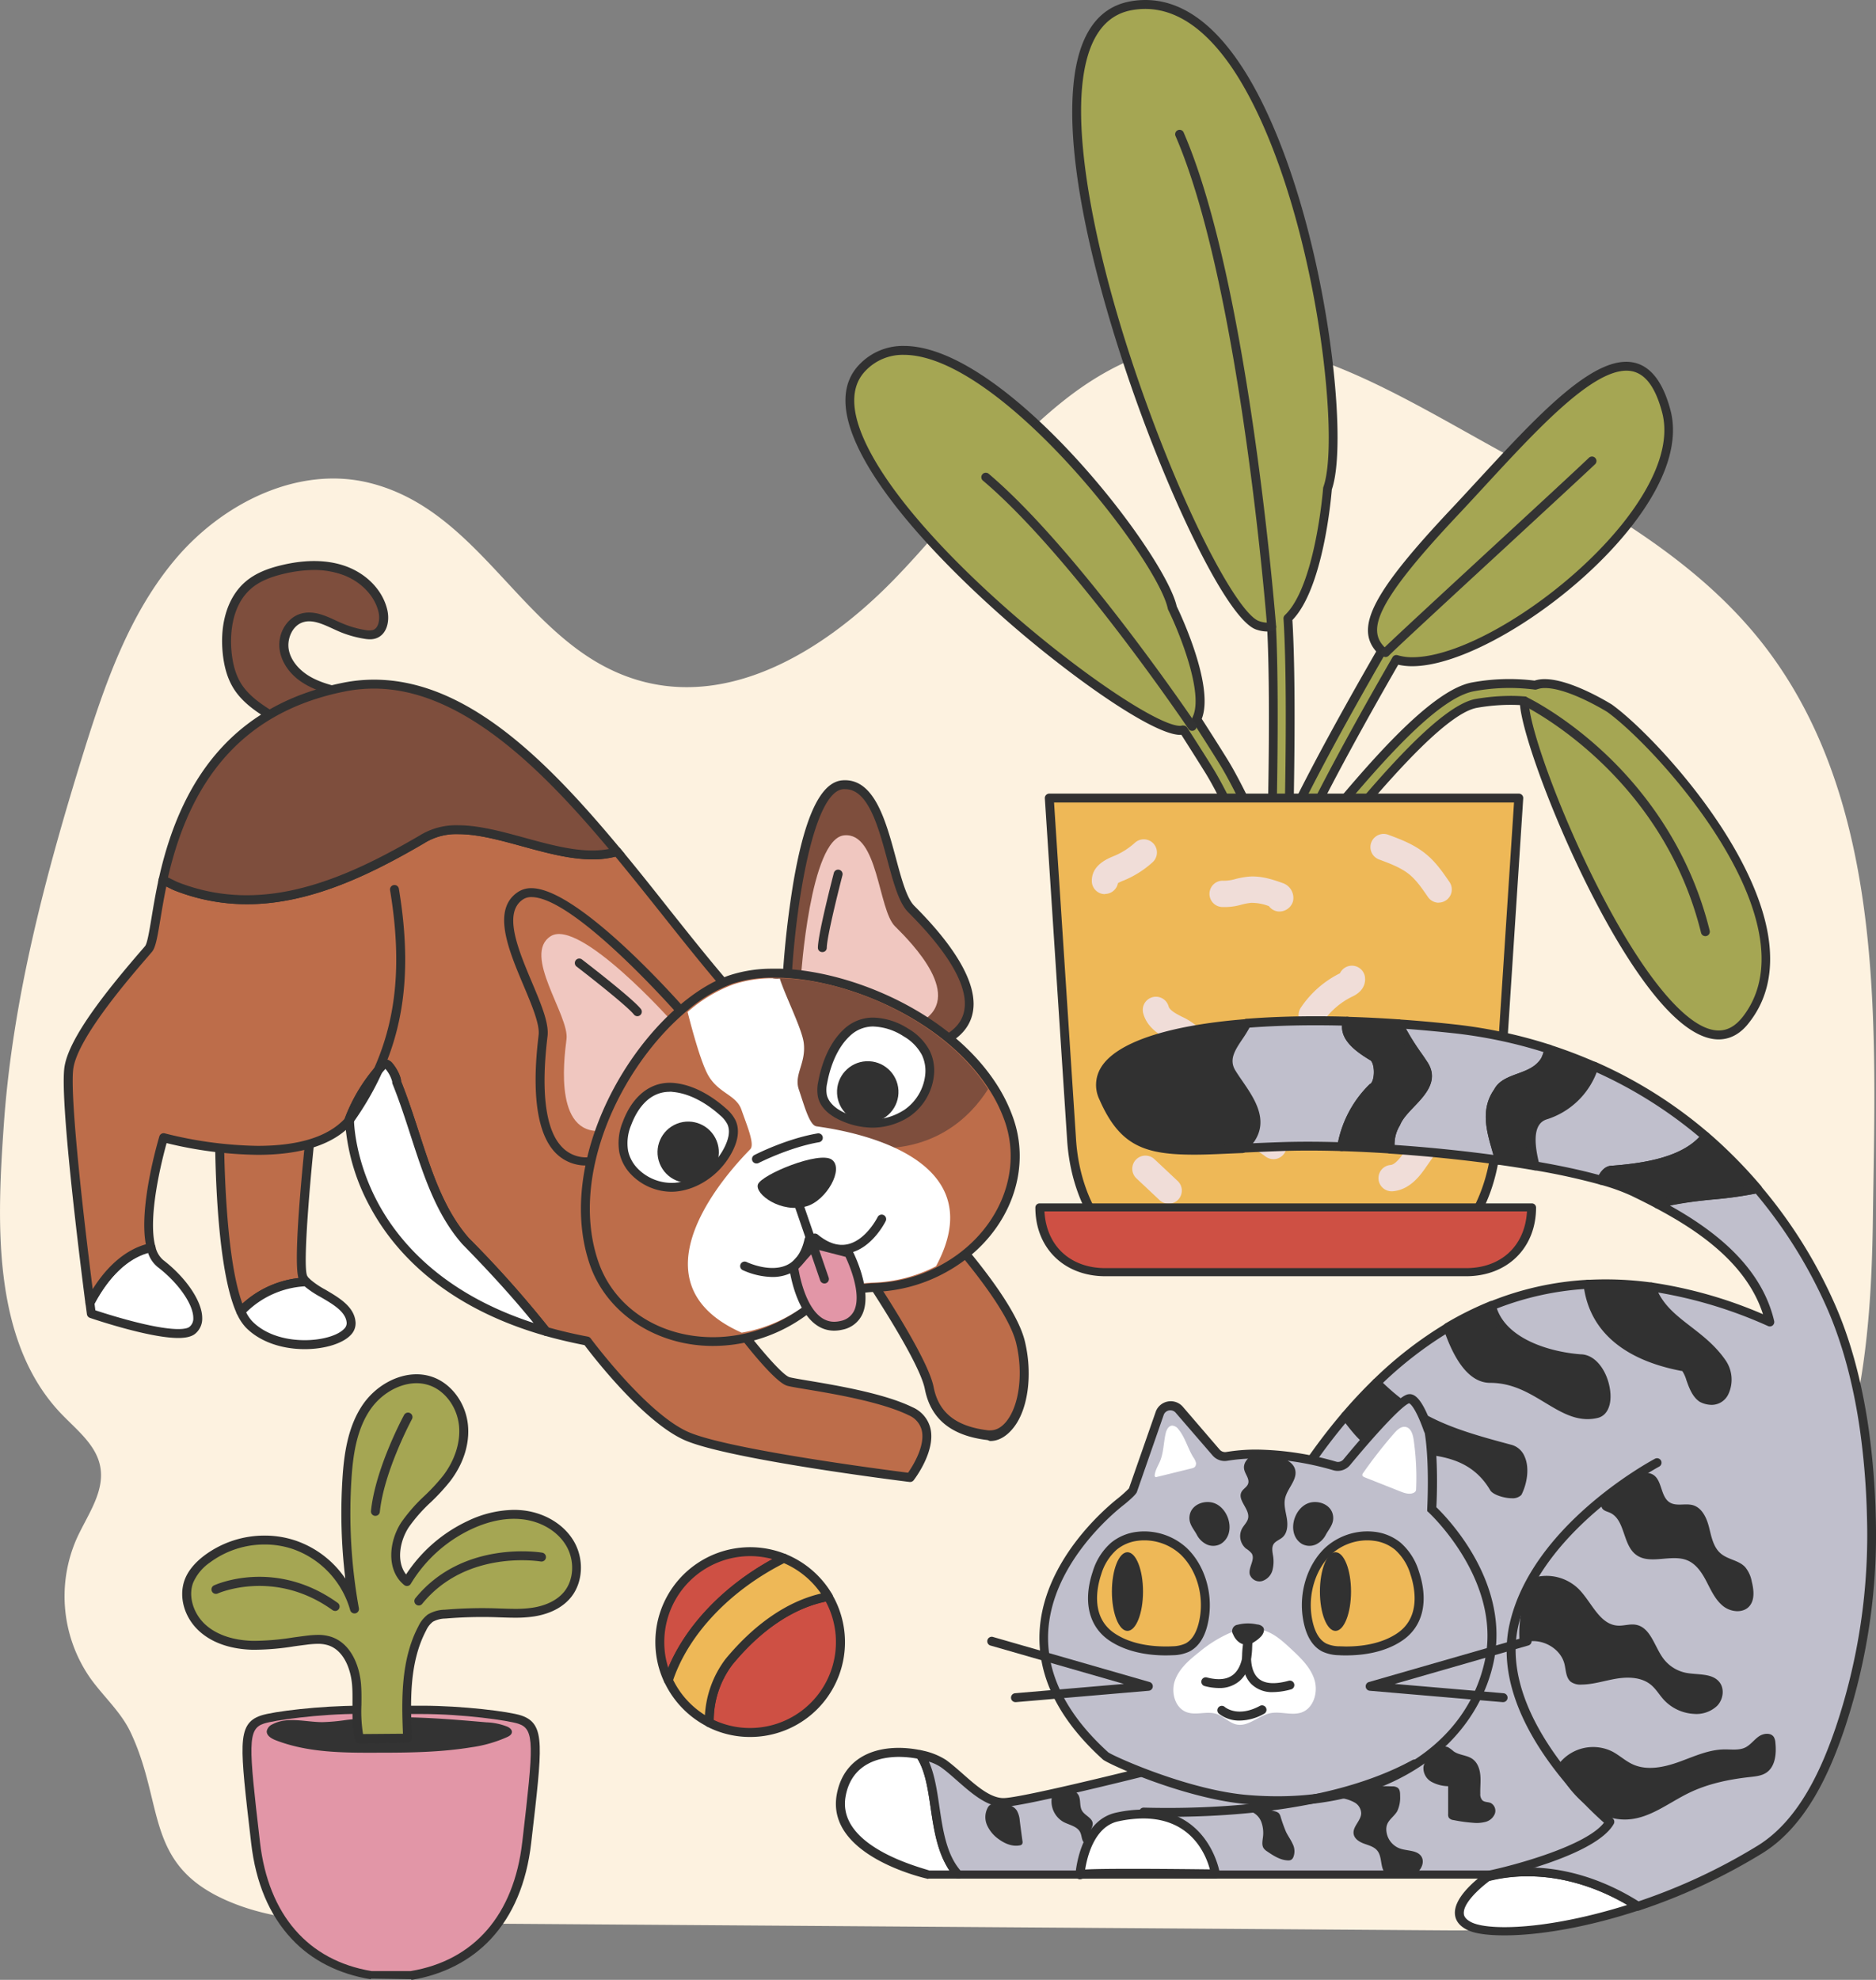 <svg xmlns="http://www.w3.org/2000/svg" viewBox="0 0 694.62 732.91" id="cat-and-dog-playing-together">
  <rect x="0" y="0" width="694.62" height="732.91" fill="#808080" stroke="none"/>
  <path fill="#fdf2e0" d="M136.52,178.69c35.09,8.52,51.43,43.76,79.29,63.14,40.68,28.31,84.62,4.16,115.29-27.39,21.37-22,39.19-47.63,63.31-66.57,57.46-45.1,108.64-9.64,162.71,20,35.79,19.61,73.24,40.16,98,73.63,43.56,58.79,39.26,140.86,38.34,210.24-.31,23-1.59,46.07-6.23,68.59C675.59,577,643.51,627,612.05,675.58c-7.07,10.91-14.46,22.15-25.37,29.21-15,9.74-34.12,9.93-52,9.8L141.5,711.82c-18.16-.13-36.76-.34-53.75-6.74-35-13.21-26.28-36.11-39.43-63.87-3.57-7.53-10.06-13.21-14.9-20a53,53,0,0,1-5-51.71c3.94-8.66,10.46-17.26,8.69-26.62-1.55-8.16-8.88-13.68-14.61-19.71C-3.43,495.85-1,451,1.43,416.09,4.72,369.32,17,323.45,30.83,278.86c8-25.65,17-51.78,34.43-72.24S110.41,172.35,136.52,178.69Z"></path>
  <path fill="#a5a653" d="M319.41,136.1c31.21-32,110,66.31,114.69,88.94,0,0,14.66,29.91,9,41.24,4,6.2,7.66,12,10.08,15.9,5.15,8.37,12.52,24.25,17.54,35.52.69-24.95,1.3-63.1.16-85.64a10.66,10.66,0,0,1-5.3-.63C443.93,223.38,361,12.69,418.74,2.14s82.64,151.43,72.8,178.74c0,0-2.77,36.75-14.66,48,2.05,32.73-.27,99.43-.39,102.86l-.5,14.06-5.49-12.95c-.15-.34-14.57-34.27-22.67-47.43-2.33-3.78-5.83-9.28-9.65-15.22l-.18.06C421.62,274.19,288.21,168.08,319.41,136.1Z"></path>
  <path fill="#313131" d="M476,347.48a1.65,1.65,0,0,1-1.52-1L469,333.53c-.15-.34-14.49-34.11-22.56-47.22-2-3.21-5-8-9-14.27H437c-9.61,0-37.41-19.4-59.89-38.55-14.49-12.34-49.39-43.92-60.63-70.59-5.11-12.13-4.52-21.54,1.75-28a22.23,22.23,0,0,1,16.47-6.84c37.68,0,96.6,76.72,101,96.4,1.33,2.73,14,29.57,9.27,41.64,4.27,6.65,7.5,11.76,9.61,15.18,4.24,6.88,9.9,18.66,14.67,29.11.43-18,1.08-54,0-76.61A12.89,12.89,0,0,1,465,233c-10.08-3.75-29.07-43.06-42.61-80-8.64-23.51-28.35-82.34-25-120.77C399,13.44,406.13,2.77,418.44.52A31.07,31.07,0,0,1,424.08,0c12.28,0,23.73,7.44,34,22.12,13.33,19,24.89,51.08,31.73,88.08,5.74,31,7.09,60.14,3.32,71-.27,3.34-3.2,36.56-14.6,48.33,2,33.13-.33,99.45-.43,102.28l-.5,14.06a1.64,1.64,0,0,1-1.35,1.56A1.53,1.53,0,0,1,476,347.48Zm-37.81-78.9a1.66,1.66,0,0,1,1.39.76c4.33,6.72,7.58,11.85,9.66,15.24,8.12,13.19,22.65,47.33,22.79,47.66l2.58,6.09.24-6.62c.1-2.84,2.44-70,.39-102.7a1.65,1.65,0,0,1,.51-1.3c11.29-10.71,14.13-46.6,14.16-47a1.72,1.72,0,0,1,.09-.44c3.62-10.05,2.2-39.28-3.39-69.51C479.85,74.25,468.48,42.62,455.42,24,444.32,8.23,432.07,1.39,419,3.77c-10.68,1.95-16.85,11.63-18.36,28.76-2.31,26.2,6.95,70.81,24.77,119.34,16.73,45.58,33.81,75.46,40.66,78a9.1,9.1,0,0,0,4.49.55,1.63,1.63,0,0,1,1.29.36,1.61,1.61,0,0,1,.6,1.19c1.32,26.19.22,72.27-.16,85.77a1.64,1.64,0,0,1-1.33,1.57,1.66,1.66,0,0,1-1.83-.94c-5.15-11.57-12.36-27.1-17.44-35.33-2.17-3.53-5.55-8.87-10.06-15.87a1.68,1.68,0,0,1-.08-1.64c4.37-8.7-5-31.66-9-39.77a1.9,1.9,0,0,1-.14-.4c-3.79-18.35-62.24-94-97.78-94a19,19,0,0,0-14.1,5.84c-5.26,5.39-5.62,13.59-1.08,24.38,18.14,43,103.1,107.11,117.48,107.11a2.41,2.41,0,0,0,.56-.05l.2-.06A1.51,1.51,0,0,1,438.18,268.58Z"></path>
  <path fill="#a5a653" d="M469.33,324c5.11-17.68,29.62-61.27,42.24-83.11-7.37-7.23-4.85-17.59,26.82-51.26,32.76-34.85,67.61-78.54,78.53-37.45,10.28,38.67-72.17,100.57-100,91.93-11.39,19.73-32.51,57.25-39.86,76.5,3.36-3.77,7.71-9,11.74-13.84,17.55-21.13,41.59-50.06,56.86-52.6a72.71,72.71,0,0,1,22.73-.56c8.62-3.34,27.52,8.51,27.52,8.51,19.44,14,78.24,79.34,50.69,115.15-26.91,35-82.74-98.82-82.21-117.84a71,71,0,0,0-17.71.9c-13,2.16-37.11,31.2-53.08,50.43-13.31,16-17.82,21.27-21.2,21.27a3.77,3.77,0,0,1-1.76-.47C467.61,330,468.77,326,469.33,324Z"></path>
  <path fill="#313131" d="M636.35,384.77c-5.53,0-11.77-3.53-18.54-10.49-25.64-26.36-53.5-96.16-55-113.27A71.38,71.38,0,0,0,547,262c-12.38,2.06-37.23,32-52.08,49.85-14.41,17.34-18.35,21.87-22.47,21.87a5.46,5.46,0,0,1-2.53-.66c-4.24-2.25-2.72-7.51-2.15-9.48,5-17.31,28.05-58.59,41.79-82.41-7.95-9.08-.91-22.26,27.65-52.63,3.3-3.5,6.66-7.16,9.92-10.69,20.85-22.59,40.54-43.92,55-43.92,7.72,0,13.23,6,16.38,17.87s-1.66,26.46-13.88,42.35c-21.1,27.46-60.07,52.47-81.74,52.47a23.29,23.29,0,0,1-5.17-.55c-10,17.36-25.94,45.75-35,65.4,1.61-1.91,3.23-3.87,4.77-5.72,17.71-21.32,42-50.53,57.85-53.17a75.91,75.91,0,0,1,22.84-.63,12.27,12.27,0,0,1,3.78-.55c9.76,0,24.18,9,24.79,9.36l.09.06c14.41,10.35,52.83,51.26,58,86.46,1.8,12.24-.55,22.68-7,31C644.64,382.6,640.74,384.77,636.35,384.77Zm-77-127.16c1.78,0,3.54.07,5.22.22a1.65,1.65,0,0,1,1.51,1.69c-.37,13.45,28,85.65,54.12,112.46,6.12,6.29,11.56,9.49,16.17,9.49,3.36,0,6.29-1.69,9-5.17,5.87-7.62,8-17.22,6.33-28.54-5-34.19-42.5-74.06-56.62-84.23-.86-.52-14.43-8.82-23-8.82a8.41,8.41,0,0,0-3,.48,1.72,1.72,0,0,1-.84.09,72.08,72.08,0,0,0-22.22.56c-14.67,2.44-38.48,31.1-55.86,52-3.93,4.73-8.38,10.08-11.78,13.89a1.65,1.65,0,0,1-2.09.32,1.67,1.67,0,0,1-.69-2c7.35-19.23,28.2-56.33,40-76.74a1.64,1.64,0,0,1,1.92-.75,18.56,18.56,0,0,0,5.47.74c20.82,0,58.54-24.39,79.13-51.17,8.06-10.5,16.92-25.87,13.3-39.5-2.76-10.37-7.07-15.41-13.19-15.41-13.06,0-33.16,21.79-52.61,42.86-3.26,3.54-6.64,7.2-9.94,10.71-31,32.93-33.33,42.61-26.86,48.95a1.65,1.65,0,0,1,.27,2c-13.58,23.5-37.1,65.5-42.08,82.74-.7,2.41-1.12,4.77.52,5.64a2.1,2.1,0,0,0,1,.28c2.74,0,8.85-7.35,19.93-20.68,16.12-19.41,40.48-48.74,54.08-51A79,79,0,0,1,559.33,257.61Z"></path>
  <path fill="#eeb857" d="M562.36,295.43H388.52L396.78,422c1.76,27,18.2,47.64,37.9,47.64h81.51c19.7,0,36.14-20.67,37.9-47.64Z"></path>
  <path fill="#313131" d="M516.19,471.32H434.68c-20.71,0-37.72-21.14-39.55-49.19l-8.26-126.59a1.65,1.65,0,0,1,.44-1.24,1.68,1.68,0,0,1,1.21-.52H562.36a1.64,1.64,0,0,1,1.64,1.76l-8.26,126.59C553.91,450.18,536.91,471.32,516.19,471.32ZM390.28,297.08l8.15,124.84c.83,12.71,5.05,24.44,11.87,33S425.67,468,434.68,468h81.51c9,0,17.68-4.65,24.39-13.08s11-20.31,11.86-33l8.15-124.84Z"></path>
  <path fill="#f0ddd8" d="M532.71 334.17a4.86 4.86 0 0 1-4-2.13c-2.06-3-4.2-6.14-6.83-8.3-3.07-2.52-7.23-4.08-11.25-5.57A4.87 4.87 0 0 1 514 309c4.55 1.69 9.7 3.61 14 7.17 3.7 3 6.35 6.92 8.69 10.33a4.87 4.87 0 0 1-4 7.63ZM485.68 380.64a4.88 4.88 0 0 1-4.05-7.58 37.29 37.29 0 0 1 14.52-12.77 4.88 4.88 0 0 1 9.21 1.15c.21 1.13.52 5-4.51 7.41a28 28 0 0 0-11.11 9.61A4.87 4.87 0 0 1 485.68 380.64ZM515.18 441a4.88 4.88 0 0 1-.33-9.74c1.86-.12 4.08-3.29 5.15-4.82l4.41-6.28a4.87 4.87 0 0 1 8 5.6L528 432.05c-2.08 3-6 8.51-12.47 8.95ZM471.49 429.09a4.8 4.8 0 0 1-2.95-1 30.32 30.32 0 0 0-9.56-4.9l-.89-.26c-2.41-.7-5.4-1.57-7.77-4a4.87 4.87 0 0 1 7-6.78 9.74 9.74 0 0 0 3.5 1.44l1 .29a40.15 40.15 0 0 1 12.63 6.48 4.87 4.87 0 0 1-3 8.75ZM473.75 337.43a4.4 4.4 0 0 1-.73-.05 4.88 4.88 0 0 1-3.18-1.94 17.86 17.86 0 0 0-6.6-1.22 22.47 22.47 0 0 0-3.5.65 22.37 22.37 0 0 1-7.45.88 4.87 4.87 0 0 1 .82-9.71 16 16 0 0 0 4.37-.65 30 30 0 0 1 5.06-.89c4.66-.33 9 1.19 12.5 2.43a5.81 5.81 0 0 1 3.72 6.7A5.27 5.27 0 0 1 473.75 337.43ZM409.13 331a4.87 4.87 0 0 1-4.87-4.8c-.1-5.91 5.69-8.28 8.16-9.3a26.63 26.63 0 0 0 7.8-4.93 4.87 4.87 0 0 1 6.56 7.21 36.47 36.47 0 0 1-10.66 6.74 16.14 16.14 0 0 0-2.18 1 4.89 4.89 0 0 1-4.73 4ZM441 389.42a4.87 4.87 0 0 1-3.61-1.6 15.59 15.59 0 0 0-4.27-2.75l-1.62-.85c-4.5-2.44-7.17-5.37-8.17-9a4.87 4.87 0 1 1 9.38-2.62c.14.51.78 1.58 3.44 3l1.42.75a23.22 23.22 0 0 1 7 4.87 4.87 4.87 0 0 1-3.61 8.15ZM432.7 445.6a4.87 4.87 0 0 1-3.33-1.32l-8.59-8.07a4.87 4.87 0 1 1 6.67-7.1l8.59 8.06a4.87 4.87 0 0 1-3.34 8.43Z"></path>
  <path fill="#ce5044" d="M498.28,447.44h68.81c0,15-10.86,24-24.25,24H409.27c-13.4,0-24.26-9-24.26-24Z"></path>
  <path fill="#313131" d="M542.84,472.44H409.27C394,472.44,383.36,462,383.36,447a1.55,1.55,0,0,1,1.65-1.52H567.09a1.55,1.55,0,0,1,1.66,1.52C568.75,462,558.09,472.44,542.84,472.44Zm-156.12-24c.74,13,9.81,21,22.55,21H542.84c12.74,0,21.8-8,22.55-21Z"></path>
  <path fill="#333" d="M470.84 233.71a1.66 1.66 0 0 1-1.65-1.52c-.09-1.26-9.89-126.64-34-182a1.65 1.65 0 0 1 3-1.32c24.37 55.83 34.21 181.76 34.31 183a1.65 1.65 0 0 1-1.52 1.77ZM441.42 270.54a1.62 1.62 0 0 1-1.37-.73c-.43-.64-43.41-64.26-76.11-91.9a1.65 1.65 0 0 1 2.14-2.52c33 27.93 76.27 91.93 76.71 92.58a1.65 1.65 0 0 1-1.37 2.57ZM513.07 243.23a1.69 1.69 0 0 1-1.17-.49 1.65 1.65 0 0 1 0-2.33c3.44-3.45 23.56-22 43-39.95 14.26-13.15 27.73-25.58 33.43-31a1.65 1.65 0 1 1 2.27 2.4c-5.72 5.39-19.2 17.82-33.46 31-19.43 17.92-39.52 36.46-42.91 39.85A1.67 1.67 0 0 1 513.07 243.23ZM631.44 346.55a1.64 1.64 0 0 1-1.6-1.26c-14.67-59.45-65.62-84.08-66.14-84.32a1.67 1.67 0 0 1-.79-2.2 1.65 1.65 0 0 1 2.2-.79c.54.25 13.4 6.38 28.29 20.13 13.74 12.69 31.77 34.5 39.64 66.39a1.65 1.65 0 0 1-1.2 2A1.41 1.41 0 0 1 631.44 346.55Z"></path>
  <path fill="#fff" d="M550.73,694.8c-3.84,2.86-16.64,13.28-6.66,18.27,7.78,3.89,32.94,2.4,62.38-7.42C590,695.11,569.93,689.87,550.73,694.8Z"></path>
  <path fill="#313131" d="M557.05 716.44h0c-6.15 0-10.89-.62-13.72-2s-4.39-3.33-4.61-5.79c-.51-5.71 6.69-12 11-15.18a1.69 1.69 0 0 1 .58-.26 62 62 0 0 1 15.38-1.91c14 0 28.38 4.49 41.64 13a1.65 1.65 0 0 1 .75 1.6 1.49 1.49 0 0 1-1.12 1.23C588.89 713.11 570.69 716.44 557.05 716.44Zm-5.6-20.12c-4.81 3.63-9.74 8.65-9.44 12.07 0 .47.17 1.88 2.8 3.2 2.34 1.17 6.68 1.81 12.24 1.81 12.45 0 28.86-3 45.48-8.22-11.87-6.94-24.54-10.6-36.83-10.6A58.78 58.78 0 0 0 551.45 696.32ZM455.84 396.86c-3.84-6.72 3.1-12.17 5.74-18-37.25 3-59.41 12.74-53 27.47 9 20.48 20.18 20.11 51.49 18.74 1-1.13 2-2.27 3-3.48C468.92 412.84 460.2 404.12 455.84 396.86Z"></path>
  <path fill="#313131" d="M442.36,427.44h0c-18.25,0-27.67-3-35.26-20.37a12.35,12.35,0,0,1,.51-11.82c5.57-9.3,24.69-15.72,53.84-18a1.64,1.64,0,0,1,1.64,2.31,36.74,36.74,0,0,1-3.06,5.13c-2.68,4-5,7.46-2.75,11.39.77,1.29,1.72,2.67,2.72,4.12,4.38,6.38,9.83,14.31,4.48,22.32l-.08.12c-.88,1.1-1.86,2.23-3.08,3.56a1.8,1.8,0,0,1-1.15.63C453.71,427.07,447.61,427.44,442.36,427.44Zm16.28-46.7c-26,2.39-43.45,8.23-48.2,16.16a9.47,9.47,0,0,0-.31,9c6.89,15.75,15.14,18.55,32.23,18.55h0c5,0,10.82-.5,17-.77.94-1,1.72-2.07,2.43-3,4-6.13-.3-12.51-4.49-18.61-1-1.5-2-3-2.85-4.36-3.29-5.74,0-10.63,2.86-14.92C457.76,382.12,458.22,381.42,458.64,380.74Z"></path>
  <path fill="#c0bfcc" d="M508.16,391.05c-6.6-4-10.79-7.94-9.31-13a348.16,348.16,0,0,0-37.27.77c-2.64,5.86-9.58,11.31-5.74,18,4.36,7.26,13.08,16,7.27,24.7-1,1.21-2,2.35-3,3.48,4.25-.19,8.87-.4,13.91-.57,7-.24,14.72-.22,22.79,0a39.79,39.79,0,0,1,11.36-21.83C511.07,401.22,511.07,392.5,508.16,391.05Z"></path>
  <path fill="#313131" d="M460.1,426.69a1.65,1.65,0,0,1-1.21-2.77c1.14-1.25,2.06-2.31,2.88-3.33,4-6.13-.3-12.45-4.49-18.56-1-1.5-2-2.91-2.85-4.32-3.29-5.75,0-10.61,2.86-14.9a32.45,32.45,0,0,0,2.78-4.66,1.64,1.64,0,0,1,1.38-1c7.92-.63,16.54-.95,25.62-.95,3.84,0,7.82.05,11.82.17a1.65,1.65,0,0,1,1.54,2.11c-1,3.55,1.52,6.86,8.54,11.08,2.8,1.47,3,5.92,3,7.26s-.21,5.57-2.82,7.14a38.29,38.29,0,0,0-10.74,20.77,1.67,1.67,0,0,1-1.68,1.38c-8.26-.25-15.95-.26-22.68,0-4.8.17-9.13.36-13.31.54l-.59,0Zm2.55-46.28a45.68,45.68,0,0,1-2.62,4.24c-2.68,4-5,7.45-2.75,11.39.77,1.29,1.72,2.67,2.72,4.12,4.38,6.38,9.83,14.31,4.48,22.32l-.08.12-.5.62c3.17-.14,6.48-.28,10.05-.4,6.42-.22,13.68-.23,21.48,0A41.79,41.79,0,0,1,507,401.5a1.88,1.88,0,0,1,.43-.31c.51-.25,1.27-1.81,1.27-4.33s-.76-4.08-1.27-4.34l-.11-.06c-5.4-3.24-10.71-7.26-10.41-12.8C484.61,379.36,473.05,379.62,462.65,380.41Z"></path>
  <path fill="#c0bfcc" d="M572.11,392.5a15.4,15.4,0,0,0,1.38-4.16,176.51,176.51,0,0,0-34.81-7.47c-7.12-.78-14.09-1.4-20.87-1.87,2.38,5.31,6,10.13,9.24,14.95,5.82,8.72-7.26,14.53-10.17,21.8a15.56,15.56,0,0,0-2.09,9.63c13.58.9,27.5,2.32,40.4,4.13-2-8.41-6.26-17.35-.52-25.39C557.57,398.31,567.75,399.76,572.11,392.5Z"></path>
  <path fill="#313131" d="M555.19,431.17l-.23,0c-12.82-1.8-26.75-3.22-40.28-4.12a1.65,1.65,0,0,1-1.54-1.53A17.18,17.18,0,0,1,515.41,415c1.16-2.76,3.51-5.23,5.78-7.61,4.68-4.91,7.4-8.14,4.49-12.5-.68-1-1.39-2.05-2.09-3.08a79.73,79.73,0,0,1-7.29-12.11,1.67,1.67,0,0,1,.15-1.63,1.65,1.65,0,0,1,1.47-.7c6.93.48,14,1.11,20.94,1.88A178.32,178.32,0,0,1,574,386.77a1.65,1.65,0,0,1,1.12,1.87,16.85,16.85,0,0,1-1.54,4.6s0,.07-.06.11c-2.57,4.29-6.82,5.85-10.57,7.23-3.06,1.12-5.71,2.09-6.81,4.28a1,1,0,0,1-.13.22c-4.28,6-2.41,12.58-.43,19.55.42,1.47.86,3,1.22,4.5a1.65,1.65,0,0,1-.38,1.49A1.68,1.68,0,0,1,555.19,431.17Zm-38.81-7.33c12.28.84,24.85,2.11,36.59,3.7q-.27-1-.57-2c-2-7-4.26-15,.85-22.26,1.71-3.28,5.19-4.56,8.57-5.8s6.86-2.51,8.84-5.77a14,14,0,0,0,.88-2.25,175.34,175.34,0,0,0-33-6.94c-6-.65-12-1.21-17.94-1.66a99.72,99.72,0,0,0,5.75,9.07c.72,1,1.43,2.08,2.12,3.12,4.52,6.78-.67,12.23-4.85,16.61-2.1,2.2-4.27,4.48-5.16,6.71a3,3,0,0,1-.16.31A13,13,0,0,0,516.38,423.84Z"></path>
  <path fill="#313131" d="M573.49,388.34a15.4,15.4,0,0,1-1.38,4.16c-4.36,7.26-14.54,5.81-17.44,11.62-5.74,8-1.51,17,.52,25.39,4.56.64,9,1.34,13.22,2.07-2-7.89-2.82-16.56,3.7-18.74,10.1-3.36,15.32-10.15,18.21-18.09A173.41,173.41,0,0,0,573.49,388.34Z"></path>
  <path fill="#313131" d="M568.41,433.23a1.33,1.33,0,0,1-.28,0c-4.26-.73-8.69-1.42-13.17-2.05a1.63,1.63,0,0,1-1.37-1.25c-.35-1.43-.76-2.86-1.19-4.37-2-7-4.26-15,.85-22.26,1.71-3.28,5.19-4.56,8.57-5.8s6.86-2.51,8.84-5.77a13.93,13.93,0,0,0,1.21-3.66,1.67,1.67,0,0,1,.78-1.12,1.64,1.64,0,0,1,1.35-.15,176.83,176.83,0,0,1,17,6.47,1.65,1.65,0,0,1,.88,2.08c-3.53,9.71-9.83,15.95-19.24,19.09-4.3,1.43-5.15,6.91-2.62,16.75a1.65,1.65,0,0,1-1.6,2.07ZM556.52,428c3.28.46,6.52,1,9.69,1.49-1.25-5.6-2.56-15.61,5.37-18.25a26.1,26.1,0,0,0,16.63-15.64c-4.45-1.92-9-3.65-13.53-5.17a16.81,16.81,0,0,1-1.1,2.77s0,.07-.06.11c-2.57,4.29-6.82,5.85-10.57,7.23-3.06,1.12-5.71,2.09-6.81,4.28a1,1,0,0,1-.13.22c-4.28,6-2.41,12.58-.43,19.55C555.9,425.75,556.23,426.89,556.52,428Z"></path>
  <path fill="#c0bfcc" d="M631.53,420.7a165.88,165.88,0,0,0-41.21-25.95c-2.89,7.94-8.11,14.73-18.21,18.09-6.52,2.18-5.73,10.85-3.7,18.74a244.78,244.78,0,0,1,24.49,5.34c1-2.2,2.23-3.73,3.91-3.73C609.88,432.18,624.34,429.78,631.53,420.7Z"></path>
  <path fill="#313131" d="M592.9 438.57a1.82 1.82 0 0 1-.46-.06 242.18 242.18 0 0 0-24.31-5.31 1.64 1.64 0 0 1-1.32-1.21c-1.12-4.36-4.53-17.61 4.77-20.71 8.4-2.8 14-8.39 17.19-17.09a1.67 1.67 0 0 1 .9-1 1.72 1.72 0 0 1 1.32 0 167.55 167.55 0 0 1 41.62 26.21 1.66 1.66 0 0 1 .21 2.28c-7.73 9.76-23.24 12.13-35.88 13.11h-.13c-1 0-1.95 1.72-2.41 2.75A1.64 1.64 0 0 1 592.9 438.57Zm-23.15-8.44c8.56 1.5 16 3.12 22.28 4.83 1.28-2.24 2.86-3.39 4.71-3.42 11.4-.88 25.18-2.91 32.45-10.66a163.56 163.56 0 0 0-38-23.91 29.14 29.14 0 0 1-18.6 17.44C568.48 415.79 567.54 420.94 569.75 430.13ZM637.5 504.4c-8.38-12-21.68-15.08-26.11-28a122.28 122.28 0 0 0-23.41-1c2 16.92 15.4 26.79 35 30.46 2.91 0 2.91 8.72 7.27 11.63C639 521.84 641.86 510.21 637.5 504.4Z"></path>
  <path fill="#313131" d="M633.81 520.09A9.5 9.5 0 0 1 629.5 519l-.18-.1c-2.71-1.81-3.93-5.23-4.91-8a12.4 12.4 0 0 0-1.52-3.38l-.22 0c-21.79-4.09-34.35-15.12-36.33-31.9a1.7 1.7 0 0 1 .38-1.26 1.62 1.62 0 0 1 1.17-.58 125 125 0 0 1 23.72 1 1.66 1.66 0 0 1 1.34 1.1c2.36 6.87 7.56 10.9 13.06 15.17 4.47 3.46 9.08 7 12.85 12.41A12.64 12.64 0 0 1 640 516 6.85 6.85 0 0 1 633.81 520.09Zm-2.74-4a6.34 6.34 0 0 0 2.74.74h0a3.55 3.55 0 0 0 3.25-2.24 9.45 9.45 0 0 0-.88-9.16c-3.51-5-7.92-8.43-12.19-11.74-5.66-4.38-11-8.54-13.81-15.74a122.11 122.11 0 0 0-20.3-1c3.07 17.84 19.63 24.68 33.27 27.26 2.44.12 3.38 2.76 4.37 5.56C628.37 512.14 629.33 514.83 631.07 516.05ZM585.19 503c-14.57-1.12-30-7.43-33-19.58a118.41 118.41 0 0 0-16.15 8c3.35 9.88 8.4 18.82 15.68 18.82 17.44 0 26.16 16 39.24 13.08C598.27 521.84 593.91 503 585.19 503Z"></path>
  <path fill="#313131" d="M587.81 525.44h0c-5.68 0-10.58-3-15.76-6.18-5.94-3.6-12.09-7.36-20.29-7.36-7 0-12.76-6.73-17.24-20a1.67 1.67 0 0 1 .72-2 121.1 121.1 0 0 1 16.37-8.14 1.64 1.64 0 0 1 1.37.06 1.67 1.67 0 0 1 .86 1.08c2.92 11.94 18.73 17.33 31.41 18.32 6 .05 10.31 7.09 11 13.91.53 5.27-1.36 9.06-4.91 9.77A16.55 16.55 0 0 1 587.81 525.44Zm-49.72-33.31c2.78 7.78 7.31 16.43 13.67 16.43 9.13 0 16 4.37 22 8 5 3 9.29 5.86 14 5.86h0a13.33 13.33 0 0 0 2.83-.54c2.12-.42 2.57-3.56 2.31-6.26-.53-5.28-3.77-11-7.76-11a.5.5 0 0 1-.13 0c-13.16-1-29.51-6.62-33.89-19A116.32 116.32 0 0 0 538.09 492.13ZM509.62 534.92c14.53 2.91 33.42-1.45 43.59 16 1.46 1.45 7.27 2.9 8.72 1.45 2.91-5.81 2.91-14.53-2.9-16-20.44-5.45-34.49-9.62-49.34-24.49-4 3.91-7.87 8-11.52 12.31C502 529 505.41 533.87 509.62 534.92Z"></path>
  <path fill="#313131" d="M559.75,554.61h0c-2.44,0-6.21-1-7.7-2.54a1.64,1.64,0,0,1-.26-.33c-7.17-12.28-19.11-13.1-30.66-13.89a95.28,95.28,0,0,1-11.84-1.31c-4.45-1.11-7.82-5.43-11.38-10l-1-1.32a1.66,1.66,0,0,1,0-2.1c3.76-4.41,7.68-8.59,11.63-12.43a1.65,1.65,0,0,1,2.32,0c14.38,14.41,27.83,18.53,48.59,24.07a7.34,7.34,0,0,1,5,4.27c2,4.3.91,10.16-1,14.05a1.62,1.62,0,0,1-.31.43A4.59,4.59,0,0,1,559.75,554.61Zm-5.24-4.76a11.11,11.11,0,0,0,5.24,1.46,3.18,3.18,0,0,0,.9-.1c1.69-3.63,2-8.1.8-10.78a4.09,4.09,0,0,0-2.82-2.45c-20.77-5.54-34.41-9.71-48.95-23.79-3.17,3.15-6.32,6.52-9.38,10l.21.27c3.21,4.11,6.24,8,9.51,8.81a92.65,92.65,0,0,0,11.34,1.23C533.12,535.36,546.45,536.27,554.51,549.85Z"></path>
  <path fill="#fff" d="M311.48,664.82c-3.87,21.31,32.46,29.62,32.46,29.62h11c-10.73-12-6.65-33.46-14.24-44.61C330,647.59,314.36,649,311.48,664.82Z"></path>
  <path fill="#313131" d="M354.91,695.44h-11c-.12,0-.24.11-.36.09-1.55-.35-37.83-8.65-33.72-31.27,2-11,10.38-17.23,23-17.23a40.31,40.31,0,0,1,8.14.88,1.64,1.64,0,0,1,1,.69c3.61,5.31,4.68,12.55,5.82,20.21,1.32,8.9,2.68,18.1,8.26,24.11a1.42,1.42,0,0,1,.3,1.65A1.53,1.53,0,0,1,354.91,695.44Zm-10.78-3h7.36c-4.44-7-5.69-15-6.9-23.13-1-7-2-13.62-4.92-18.28a37.64,37.64,0,0,0-6.8-.66c-6.39,0-17.46,1.91-19.76,14.57C309.69,683.74,341.51,691.44,344.13,692.44Z"></path>
  <path fill="#c0bfcc" d="M692.89,561.31a276,276,0,0,0-2.74-33.11c-2.27-15.43-6.09-30.72-12.13-44.48A178.23,178.23,0,0,0,650.67,440c-11.67,2.69-25.53,2.31-36.87,5.72,17.48,9.28,36.57,22.69,41.5,43.66a164.28,164.28,0,0,0-43.91-13c4.43,12.91,17.73,16,26.11,28,4.36,5.81,1.46,17.44-7.26,13.08-4.36-2.91-4.36-11.63-7.27-11.63-19.59-3.67-33-13.54-35-30.46a110.36,110.36,0,0,0-35.75,8c3,12.15,18.39,18.46,33,19.58,8.72,0,13.08,18.89,5.81,20.34-13.08,2.91-21.8-13.08-39.24-13.08-7.28,0-12.33-8.94-15.68-18.82a142.85,142.85,0,0,0-26.39,20.49c14.85,14.87,28.9,19,49.34,24.49,5.81,1.46,5.81,10.18,2.9,16-1.45,1.45-7.26,0-8.72-1.45-10.17-17.44-29.06-13.08-43.59-16-4.21-1-7.66-5.92-11.45-10.73-44.83,52.53-61.7,128.49-61.7,128.49s-57.17,14.58-64.92,14.58-15.5-9.6-22.28-14.44c-1.75-1.26-4.87-2.3-8.6-3.08,7.59,11.15,3.51,32.7,14.24,44.7H551.76a2.93,2.93,0,0,0-1,.55c19.2-4.93,39.26.22,55.72,10.75a218.58,218.58,0,0,0,45.22-21.08c15.38-9.49,23.89-28.12,29.53-44.55A226,226,0,0,0,692.89,561.31Z"></path>
  <path fill="#313131" d="M606.45,707.3a1.6,1.6,0,0,1-.89-.27c-12.73-8.14-26.52-12.45-39.86-12.45a58.72,58.72,0,0,0-14.56,1.68,1.31,1.31,0,0,1-1.8-.82H354.91a1.53,1.53,0,0,1-1.21-.4c-6.28-6.76-7.72-16.41-9.11-25.81-1.08-7.27-2.1-14.11-5.28-18.79a1.64,1.64,0,0,1,1.7-2.52,25.89,25.89,0,0,1,9.22,3.55c2,1.45,4.07,3.25,6.23,5.15,5,4.42,10.21,9,15.09,9,5.87,0,43.56-9.2,63.54-14.28,2.19-9.17,20-79.22,61.82-128.21a1.62,1.62,0,0,1,1.29-.58,1.64,1.64,0,0,1,1.26.63l1.05,1.34c3.21,4.11,6.24,8,9.51,8.81a92.65,92.65,0,0,0,11.34,1.23c11.76.81,25.09,1.72,33.15,15.3a11.11,11.11,0,0,0,5.24,1.46,3.18,3.18,0,0,0,.9-.1c1.69-3.63,2-8.1.8-10.78a4.09,4.09,0,0,0-2.82-2.45c-21.32-5.69-35.13-9.93-50.11-24.94a1.62,1.62,0,0,1-.49-1.18,1.68,1.68,0,0,1,.51-1.17A145.18,145.18,0,0,1,535.24,490a1.66,1.66,0,0,1,1.41-.13,1.68,1.68,0,0,1,1,1c2.73,8.08,7.4,17.7,14.11,17.7,9.13,0,16,4.15,22,7.8,5,3,9.29,5.64,14,5.63a13,13,0,0,0,2.83-.31c2.12-.42,2.57-3.45,2.31-6.15-.53-5.28-3.77-10.93-7.76-10.93h-.13c-13.79-1.06-31.08-7.15-34.43-20.83a1.63,1.63,0,0,1,1-1.92,112.3,112.3,0,0,1,36.28-8.1,1.63,1.63,0,0,1,1.73,1.45c2.26,19.15,19.45,26.35,33.53,29,2.44.12,3.38,2.76,4.37,5.56.85,2.37,1.81,5.06,3.55,6.28,2.74,1.33,4.82.84,6-1.5a9.45,9.45,0,0,0-.88-9.16c-3.51-5-7.92-8.43-12.19-11.74-5.91-4.58-11.49-8.9-14.17-16.7a1.66,1.66,0,0,1,1.79-2.18,164.07,164.07,0,0,1,41.18,11.73c-6.26-19.58-25.5-31.75-39.76-39.32a1.65,1.65,0,0,1,.3-3c6.39-1.93,13.59-2.67,20.54-3.39a138.8,138.8,0,0,0,16.43-2.36,1.65,1.65,0,0,1,1.63.54,179.54,179.54,0,0,1,27.6,44.12c5.64,12.85,9.76,28,12.26,44.91a278.94,278.94,0,0,1,2.75,33.31,226,226,0,0,1-11.78,79.35c-5,14.57-13.57,35.12-30.22,45.39A218.46,218.46,0,0,1,607,707.21,1.54,1.54,0,0,1,606.45,707.3Zm-40.75-16c13.74,0,27.89,4.34,41,12.55a215.42,215.42,0,0,0,44.14-20.63c15.75-9.72,24-29.57,28.83-43.65a223,223,0,0,0,11.6-78.2,276.56,276.56,0,0,0-2.72-32.91c-2.45-16.66-6.5-31.48-12-44.06a176.53,176.53,0,0,0-26.45-42.55,151.14,151.14,0,0,1-15.85,2.2,147.54,147.54,0,0,0-15.93,2.24C633.38,454.7,652,468,656.91,489a1.66,1.66,0,0,1-.55,1.65,1.65,1.65,0,0,1-1.73.23A165.59,165.59,0,0,0,614,478.48c2.66,5.34,7.2,8.86,12,12.56,4.47,3.46,9.08,7,12.85,12.41A12.64,12.64,0,0,1,640,516a6.85,6.85,0,0,1-6.2,4.06A9.69,9.69,0,0,1,629.5,519l-.18-.1c-2.71-1.81-3.93-5.23-4.91-8a12.4,12.4,0,0,0-1.52-3.38l-.22,0c-21.11-4-33.56-14.44-36.11-30.35a109.18,109.18,0,0,0-32.32,7.22c3.75,11,18.83,16,31,16.95,6,.05,10.31,7.09,11,13.91.53,5.27-1.36,9-4.91,9.7a15.8,15.8,0,0,1-3.51.39c-5.68,0-10.58-3-15.76-6.11-5.94-3.6-12.09-7.32-20.29-7.32-6.61,0-12.18-6.06-16.56-18a141.88,141.88,0,0,0-23.14,18c13.94,13.46,27.21,17.51,47.39,22.89a7.34,7.34,0,0,1,5,4.27c2,4.3.91,10.16-1,14.05a1.62,1.62,0,0,1-.31.43,4.59,4.59,0,0,1-3.35,1.08c-2.44,0-6.21-1-7.7-2.54a1.64,1.64,0,0,1-.26-.33c-7.17-12.28-19.11-13.1-30.66-13.89a95.28,95.28,0,0,1-11.84-1.31c-4.36-1.09-7.68-5.26-11.17-9.73C455,578.38,438.25,652.29,438.08,653a1.64,1.64,0,0,1-1.21,1.24c-2.34.6-57.45,14.63-65.32,14.63-6.13,0-11.8-5-17.27-9.81-2.1-1.84-4.08-3.59-6-4.94a17.16,17.16,0,0,0-4.34-2c2.13,4.8,3,10.62,3.89,16.7,1.28,8.64,2.6,17.61,7.79,23.61H551.76a1.65,1.65,0,0,1,.88.23A62.4,62.4,0,0,1,565.7,691.28Z"></path>
  <path fill="#313131" d="M632.74,421.72c-.4-.35-.81-.67-1.21-1-7.19,9.08-21.65,11.48-34.72,12.49-1.68,0-2.93,1.53-3.91,3.73a77.16,77.16,0,0,1,11.91,4.26c2.89,1.4,5.91,2.91,9,4.54,11.34-3.41,25.2-3,36.87-5.72A173.86,173.86,0,0,0,632.74,421.72Z"></path>
  <path fill="#313131" d="M613.8 447.37a1.6 1.6 0 0 1-.77-.19c-2.69-1.43-5.62-2.9-8.94-4.51a73.69 73.69 0 0 0-11.65-4.16 1.68 1.68 0 0 1-1-.89 1.63 1.63 0 0 1 0-1.38c1.38-3.09 3.18-4.67 5.35-4.7 12-.93 26.57-3.11 33.49-11.86a1.64 1.64 0 0 1 1.14-.62 1.68 1.68 0 0 1 1.24.39l.51.43.71.6a178.41 178.41 0 0 1 18.1 18.45 1.65 1.65 0 0 1-.89 2.68A140.29 140.29 0 0 1 634.21 444c-6.8.71-13.84 1.44-19.93 3.27A1.59 1.59 0 0 1 613.8 447.37Zm-18.46-11.46a69.59 69.59 0 0 1 10.18 3.79c3.12 1.5 5.9 2.9 8.46 4.25 6.23-1.79 13.17-2.51 19.89-3.2 4.59-.48 9.31-1 13.72-1.8A175.49 175.49 0 0 0 631.72 423c-8 8.69-22.71 10.89-34.78 11.82h-.13A2.1 2.1 0 0 0 595.34 435.91ZM516.88 415.75c2.91-7.27 16-13.08 10.17-21.8-3.21-4.82-6.86-9.64-9.24-14.95-6.5-.45-12.84-.77-19-.94-1.48 5.05 2.71 9 9.31 13 2.91 1.45 2.91 10.17 0 11.62A39.79 39.79 0 0 0 496.8 424.5c5.85.18 11.88.48 18 .88A15.56 15.56 0 0 1 516.88 415.75Z"></path>
  <path fill="#313131" d="M514.79 427h-.11c-6.21-.41-12.24-.7-17.93-.88a1.62 1.62 0 0 1-1.22-.6 1.7 1.7 0 0 1-.36-1.32A41.64 41.64 0 0 1 507 401.5a1.88 1.88 0 0 1 .43-.31c.51-.25 1.27-1.81 1.27-4.33s-.76-4.08-1.27-4.34l-.11-.06c-6.05-3.63-12-8.24-10.05-14.86a1.64 1.64 0 0 1 1.63-1.19c6.13.17 12.53.49 19 .94a1.65 1.65 0 0 1 1.39 1 77.56 77.56 0 0 0 7 11.6c.72 1 1.43 2.08 2.12 3.12 4.52 6.78-.67 12.23-4.85 16.61-2.1 2.2-4.27 4.48-5.16 6.71a3 3 0 0 1-.16.31 13.81 13.81 0 0 0-1.83 8.59 1.63 1.63 0 0 1-.47 1.29A1.65 1.65 0 0 1 514.79 427Zm-16-4.12c4.59.16 9.38.4 14.29.71a16.36 16.36 0 0 1 2.33-8.64c1.16-2.76 3.51-5.23 5.78-7.61 4.68-4.91 7.4-8.14 4.49-12.5-.68-1-1.39-2.05-2.09-3.08a85.78 85.78 0 0 1-6.87-11.21c-5.62-.38-11.16-.66-16.5-.83-.17 3.1 2.55 6.12 8.75 9.85 2.8 1.47 3 5.92 3 7.26s-.21 5.57-2.82 7.14A38.43 38.43 0 0 0 498.79 422.91ZM551.76 695.71a1.65 1.65 0 0 1-.34-3.27c9.88-2.09 35.89-9.19 42.48-17.7-7-6.16-42.51-39.32-35-73.32 8.06-36.66 52-60.42 53.88-61.42a1.65 1.65 0 0 1 1.55 2.92c-.44.23-44.47 24.05-52.21 59.21-7.68 34.92 34.63 70.68 35 71a1.63 1.63 0 0 1 .39 2.07c-6.83 12.14-43.86 20.1-45.43 20.43A2 2 0 0 1 551.76 695.71Z"></path>
  <path fill="#c0bfcc" d="M409.41,650.06c1.15,1.05,29.26,14.11,52.34,16.06,50.31,4.24,83-20.17,89.62-51.09s-21.28-56.33-21.28-56.33,1-17.39-1-28.75a4.41,4.41,0,0,1-.35-.76c-1.66-4.65-4.35-11-6.82-11.38-3.21-.44-18.1,17.16-23.33,23.48a4.28,4.28,0,0,1-4.48,1.39c-6.51-1.93-23.87-6.26-40-3.54a4.25,4.25,0,0,1-3.91-1.43l-13.61-15.82a4.27,4.27,0,0,0-7.17,1.12l-10,28.7c-.28.67-3.87,3.72-4.44,4.16C407.77,561.55,358.13,603.74,409.41,650.06Z"></path>
  <path fill="#313131" d="M473,668.44h0c-3.7,0-7.52-.26-11.34-.58-23.1-2-51.5-14.89-53.31-16.53-16.11-14.56-24-30.22-23.46-46.49.9-26.69,24.41-46.55,29.12-50.25a46.57,46.57,0,0,0,4-3.6l10-28.62a5.93,5.93,0,0,1,10-1.56l13.6,15.82a2.65,2.65,0,0,0,2.39.88,67.72,67.72,0,0,1,11.32-.9,110.33,110.33,0,0,1,29.43,4.48,2.46,2.46,0,0,0,.72.1,2.62,2.62,0,0,0,2-1c20-24.09,23.25-24.09,24.49-24.09a2,2,0,0,1,.35,0c1.82.26,4.39,1.91,8.14,12.45a4.57,4.57,0,0,0,.21.46l.17.27,0,.31c1.75,10.19,1.21,24.81,1,28.35,4.13,4,27.48,28,21.2,57.36-3.18,14.83-12.3,28.24-25.69,37.59C512.89,663,494.1,668.44,473,668.44Zm-62.48-19.65c2.26,1.53,29.44,13.83,51.42,15.69,3.73.31,7.45.47,11.06.47,40.11,0,70.26-19.73,76.8-50.26,6.33-29.6-20.5-54.52-20.77-54.77l-.58-.53,0-.78c0-.17.92-17.06-.91-28.11a7.51,7.51,0,0,1-.32-.73c-3.17-8.9-5.1-10.14-5.45-10.3-1.82.46-9.29,7.68-21.88,22.87a5.89,5.89,0,0,1-4.57,2.15,5.7,5.7,0,0,1-1.64-.23,106.75,106.75,0,0,0-28.51-4.34,65.57,65.57,0,0,0-10.78.84,5.89,5.89,0,0,1-5.43-2L435.34,523a2.57,2.57,0,0,0-2-.92,2.6,2.6,0,0,0-2.41,1.56l-10,28.73c-.54,1.3-4.91,4.8-5,4.84-4.49,3.54-27,22.52-27.85,47.75C387.63,620.17,395.14,634.93,410.47,648.79Z"></path>
  <path fill="#eeb857" d="M421.13,568.72a16.9,16.9,0,0,0-8.66,3.62,21.58,21.58,0,0,0-6.29,9.94c-2.89,8.62-2.54,18.19,5.49,23.66,6.38,4.33,14.91,5.51,22.45,5.14a13.65,13.65,0,0,0,5.48-1.17c3.86-1.93,5.56-6.52,6.29-10.78,1.51-8.79-1.1-18.7-7.67-24.93A21.58,21.58,0,0,0,421.13,568.72Z"></path>
  <path fill="#313131" d="M431.54,612.8c-5.8,0-14.11-1-20.79-5.5-7.61-5.16-9.84-14.47-6.14-25.54a23,23,0,0,1,6.81-10.69,18.59,18.59,0,0,1,9.5-4,22.65,22.65,0,0,1,2.74-.17,23.29,23.29,0,0,1,15.7,6.09c6.63,6.29,9.83,16.66,8.16,26.41-1,6.09-3.46,10.12-7.18,12a15.09,15.09,0,0,1-6.14,1.34C433.31,612.78,432.42,612.8,431.54,612.8Zm-7.88-42.59a17.84,17.84,0,0,0-2.32.15,15.13,15.13,0,0,0-7.81,3.26,19.72,19.72,0,0,0-5.79,9.19c-1.51,4.52-4.07,15.69,4.86,21.76,6,4.07,13.6,4.92,18.94,4.92.82,0,1.67,0,2.5-.06a12.16,12.16,0,0,0,4.82-1c2.73-1.37,4.54-4.6,5.4-9.59,1.49-8.7-1.33-17.9-7.18-23.45A19.83,19.83,0,0,0,423.66,570.21Z"></path>
  <ellipse cx="417.46" cy="589.17" fill="#313131" rx="5.76" ry="14.56"></ellipse>
  <path fill="#eeb857" d="M508.86,568.72a16.9,16.9,0,0,1,8.66,3.62,21.58,21.58,0,0,1,6.29,9.94c2.89,8.62,2.55,18.19-5.49,23.66-6.37,4.33-14.91,5.51-22.45,5.14a13.65,13.65,0,0,1-5.48-1.17c-3.86-1.93-5.56-6.52-6.29-10.78-1.5-8.79,1.1-18.7,7.67-24.93A21.58,21.58,0,0,1,508.86,568.72Z"></path>
  <path fill="#313131" d="M498.45,612.8c-.88,0-1.77,0-2.66-.07a15.09,15.09,0,0,1-6.14-1.34c-3.72-1.86-6.13-5.89-7.17-12-1.68-9.75,1.53-20.12,8.15-26.41a23.29,23.29,0,0,1,15.7-6.09,22.65,22.65,0,0,1,2.74.17,18.59,18.59,0,0,1,9.5,4,22.94,22.94,0,0,1,6.81,10.69c3.7,11.07,1.47,20.38-6.13,25.54C512.56,611.85,504.25,612.8,498.45,612.8Zm7.88-42.59a19.83,19.83,0,0,0-13.42,5.19c-5.85,5.55-8.67,14.75-7.18,23.45.86,5,2.67,8.22,5.4,9.59a12.2,12.2,0,0,0,4.82,1c.84,0,1.68.06,2.5.06,5.34,0,12.95-.85,18.94-4.92,8.93-6.07,6.37-17.24,4.86-21.76a19.79,19.79,0,0,0-5.78-9.19,15.2,15.2,0,0,0-7.82-3.26A17.73,17.73,0,0,0,506.33,570.21Z"></path>
  <path fill="#fff" d="M516.19 530.6c1.13-1.3 2.63-2.71 4.32-2.36 1.92.4 2.63 2.74 2.91 4.68a97.82 97.82 0 0 1 .92 18.26 1.85 1.85 0 0 1-.14.77 1.5 1.5 0 0 1-.6.57c-1.54.87-3.46.24-5.1-.41l-13.15-5.21c-.41-.16-.89-.41-.93-.84a1.2 1.2 0 0 1 .3-.77A175 175 0 0 1 516.19 530.6ZM427.56 546.05c.18-1.86 1.28-3.48 2-5.22 1.28-3.16 1.27-6.68 2-10 .3-1.4 1-3 2.47-3.09a3.11 3.11 0 0 1 2.32 1.38c2.49 3 3.42 7 5.49 10.34a6.61 6.61 0 0 1 .92 1.79 1.83 1.83 0 0 1-.45 1.87 2.71 2.71 0 0 1-1.09.45l-10.37 2.56-2.46.6a.72.72 0 0 1-.64 0A.67.67 0 0 1 427.56 546.05Z"></path>
  <path fill="#313131" d="M462.14 562c-.29 1.48-1.54 2.55-2.26 3.87a6 6 0 0 0 1.45 7.37 8.73 8.73 0 0 1 2.13 1.82c1.42 2.26-1.33 5.16-.71 7.76a3.79 3.79 0 0 0 4.59 2.45 5.79 5.79 0 0 0 3.81-4 13 13 0 0 0 .15-5.75c-.2-1.31-.44-2.75.25-3.88s2.23-1.61 3.28-2.52c1.9-1.63 2.05-4.52 1.65-7s-1.2-5-.66-7.44c.83-3.79 4.77-7 3.7-10.76-.83-2.89-4.2-4.09-7.11-4.85-2.46-.66-5-1.31-7.51-.69s-4.7 3-4.24 5.48c.35 1.88 2.1 3.6 1.47 5.41-.43 1.22-1.81 1.86-2.43 3C458.05 555.33 462.81 558.61 462.14 562ZM376.06 630.1a1.65 1.65 0 0 1-.13-3.3l40.22-3.44-49.52-14.24a1.66 1.66 0 0 1 .92-3.18l58.1 16.72a1.65 1.65 0 0 1-.31 3.23l-49.13 4.21ZM556.45 630.1h-.14l-49.13-4.21a1.65 1.65 0 0 1-.32-3.23L565 605.94a1.65 1.65 0 1 1 .91 3.18l-49.51 14.24 40.22 3.44a1.65 1.65 0 0 1-.14 3.3ZM451.52 557.51a7 7 0 0 0-3-1.36c-3.6-.64-7.72 1.3-8.09 5.25-.26 2.73 1.44 4.45 2.66 6.65a8.09 8.09 0 0 0 3.53 3.58 5.74 5.74 0 0 0 5.5-.17C457 568.32 455.73 560.72 451.52 557.51ZM482.53 557.51a7 7 0 0 1 3-1.36c3.6-.64 7.72 1.3 8.09 5.25.26 2.73-1.43 4.45-2.66 6.65a8.12 8.12 0 0 1-3.52 3.58 5.76 5.76 0 0 1-5.51-.17C477.1 568.32 478.33 560.72 482.53 557.51Z"></path>
  <path fill="#fff" d="M477.93,610.31c-2.77-2.57-5.63-5.19-9.17-6.5-4.27-1.57-9.1-1-13.33.66a47.35,47.35,0,0,0-11.54,7.22c-3.64,2.86-7.35,6.07-8.87,10.45s.05,10.17,4.42,11.7c3.48,1.23,7.46-.53,11,.63,2.7.88,4.73,3.39,7.52,3.93,4.34.84,8-3.31,12.35-4.2,3.85-.8,8,1,11.69-.31,4.52-1.68,6.14-7.65,4.65-12.23S481.46,613.59,477.93,610.31Z"></path>
  <path fill="#313131" d="M458.25,601.45a2.34,2.34,0,0,0-1.64,3.61,6.63,6.63,0,0,0,2.14,2.84,4.55,4.55,0,0,0,3.39.88,6.61,6.61,0,0,0,2.55-1.15,11.28,11.28,0,0,0,2.38-2c.77-.92,1.31-2.32.59-3.29a3.22,3.22,0,0,0-2.22-1A15.45,15.45,0,0,0,458.25,601.45Z"></path>
  <path fill="#313131" d="M451.29,624.88a20.93,20.93,0,0,1-5.14-.7A1.65,1.65,0,1,1,447,621c4.26,1.09,7.53.69,9.74-1.17,4.19-3.56,3.58-11.34,3.57-11.42a1.65,1.65,0,0,1,3.29-.28c0,.39.75,9.57-4.73,14.22A11.31,11.31,0,0,1,451.29,624.88Z"></path>
  <path fill="#313131" d="M471.4 626.39a10.94 10.94 0 0 1-8-2.91c-5.61-5.54-2.79-16.72-2.67-17.2a1.65 1.65 0 0 1 3.2.83c0 .1-2.47 9.83 1.79 14 2.22 2.19 6.07 2.55 11.44 1.08a1.65 1.65 0 1 1 .87 3.19A25.41 25.41 0 0 1 471.4 626.39ZM459.08 636.92a12.05 12.05 0 0 1-7.78-2.56 1.65 1.65 0 0 1 2.2-2.47c.21.19 4.84 4 13-.4a1.65 1.65 0 0 1 1.57 2.91A18.87 18.87 0 0 1 459.08 636.92Z"></path>
  <path fill="#fff" d="M399.89,694.05s1.25-18.74,13.81-21.43c32.15-6.9,36.33,21.07,36.33,21.07S398.8,693,399.89,694.05Z"></path>
  <path fill="#313131" d="M399.85,695.68a1.59,1.59,0,0,1-1.13-.46,1.71,1.71,0,0,1-.49-1.28,1.54,1.54,0,0,1,0-.3c.25-2.84,2.31-19.9,15.08-22.64a47.83,47.83,0,0,1,10-1.13c23.09,0,27.8,20.64,28.3,23.3a1.75,1.75,0,0,1,.09.57,1.7,1.7,0,0,1-1.66,1.7h0c-.17,0-16.89-.29-30.85-.29s-17.62.22-18.49.35a1.67,1.67,0,0,1-.2.08A1.87,1.87,0,0,1,399.85,695.68Zm23.46-22.51a44.61,44.61,0,0,0-9.26,1.06c-8.84,1.9-11.51,13.14-12.25,17.84,2.53-.17,7.45-.27,17.36-.27,11.08,0,23.88.15,28.81.21C446.6,686.84,441.26,673.17,423.31,673.17Z"></path>
  <path fill="#313131" d="M432.41 672.57c-3.21 0-6.21 0-9-.12a1.65 1.65 0 0 1 .09-3.3c24 .64 68.82-.8 99.44-17.6a1.65 1.65 0 0 1 1.59 2.9C496.79 669.7 457.83 672.57 432.41 672.57ZM648.61 585.42c.79 3.17 1.21 6.94-1 9.31-2.46 2.6-7 2-9.76-.31s-4.29-5.68-5.94-8.87-3.72-6.44-7-7.87c-6.05-2.62-14.06 1.83-19.26-2.23-4.91-3.82-3.89-12.94-9.56-15.47-1-.43-2.1-.65-2.75-1.47-1-1.31-.13-3.33 1.23-4.28s3.07-1.26 4.55-2c2.25-1.14 3.83-3.23 5.76-4.85s4.69-2.77 6.93-1.62c3.74 1.9 2.88 8.24 6.46 10.43 2.48 1.52 5.77.22 8.56 1 3.44 1 5.14 4.82 6 8.29s1.59 7.33 4.34 9.63 6.66 2.46 9 5A11.6 11.6 0 0 1 648.61 585.42ZM627.22 634.45A16.38 16.38 0 0 1 616 629.17c-1.62-1.79-2.85-3.95-4.71-5.48-3.41-2.81-8.28-3-12.64-2.3s-8.63 2.17-13 2.21a6.19 6.19 0 0 1-4-1c-1.84-1.47-1.81-4.2-2.35-6.49-1.6-6.81-10.44-10.75-16.57-7.39A41.77 41.77 0 0 1 568 584a17 17 0 0 1 16.51 4.21c4.84 4.84 7.68 13.16 14.51 13.57 2.22.13 4.45-.71 6.64-.33 5.48.94 6.88 8 10.19 12.48a13.9 13.9 0 0 0 8.27 5.29c4.39.9 9.83 0 12.57 3.53 1.93 2.5 1.33 6.37-.84 8.67A11.15 11.15 0 0 1 627.22 634.45ZM646.36 646.82c1.87-1 3.13-2.8 4.84-4s4.51-1.54 5.62.25a4.73 4.73 0 0 1 .55 2.07c.42 4 0 8.83-3.37 11.08-1.74 1.16-3.92 1.37-6 1.6-7.79.86-15.59 2.46-22.64 5.89-7.27 3.53-14 9.06-22 9.77-11 1-20.75-7.56-26-17.25a3.91 3.91 0 0 1-.61-1.85 3.55 3.55 0 0 1 1-2.1 16 16 0 0 1 19.22-3.9c2.62 1.38 4.82 3.48 7.51 4.72 5.31 2.46 11.58 1.14 17.09-.83s11-4.6 16.83-4.66C641.09 647.56 644 648.05 646.36 646.82Z"></path>
  <ellipse cx="494.48" cy="589.17" fill="#313131" rx="5.76" ry="14.56"></ellipse>
  <path fill="#313131" d="M478.85 687.55a5.9 5.9 0 0 0-.21-4.94c-.69-1.56-1.73-2.94-2.47-4.48a55.33 55.33 0 0 1-2.05-5.75 3.06 3.06 0 0 0-.68-1.22 3.19 3.19 0 0 0-1.37-.63c-3-.84-6.48-1.63-9.16 0a6.55 6.55 0 0 1 4.14 4 11.92 11.92 0 0 1 .54 5.84c-.17 1.34-.44 2.85.38 3.93a4.52 4.52 0 0 0 1.12 1c2.41 1.64 5 3.35 7.91 3.39a2.27 2.27 0 0 0 1-.18A2 2 0 0 0 478.85 687.55ZM504 671.19c0 2.82-3.3 5-2.78 7.79.34 1.82 2.19 2.91 3.93 3.54s3.68 1.13 4.83 2.58c2 2.46.85 6.7 3.32 8.67a6.66 6.66 0 0 0 4 1c2.41.08 5 0 7-1.29s3.26-4.18 2-6.21c-1.58-2.47-5.24-2-8-3a7.66 7.66 0 0 1-5-7 5.62 5.62 0 0 1 .2-1.58c.63-2.08 2.76-3.33 3.84-5.21a11.76 11.76 0 0 0 1.08-5.62c0-1.13 0-2.46-1-3.12a3.45 3.45 0 0 0-1.93-.45c-6.48-.24-13.77-.17-18.34 4.43a14.13 14.13 0 0 1 4.44 1.55A4.79 4.79 0 0 1 504 671.19ZM548.1 664c-.07-2.33.24-4.67 0-7S547 652.3 545 651s-4.79-1.27-6.78-2.69a14 14 0 0 0-2-1.49c-2.17-1-4.5.87-6.17 2.57-1.34 1.37-2.77 2.89-3 4.81a5.83 5.83 0 0 0 2.94 5.38 13.43 13.43 0 0 0 6.21 1.64l0 10.33a2.42 2.42 0 0 0 .23 1.31 2.46 2.46 0 0 0 1.74.9 54.9 54.9 0 0 0 7.22 1 13 13 0 0 0 4.69-.34 5.12 5.12 0 0 0 3.41-3 3.27 3.27 0 0 0-1.56-4c-1-.4-2.16-.24-3-.92A3.25 3.25 0 0 1 548.1 664ZM368.19 667.79a3.42 3.42 0 0 0-1.53.33 2.76 2.76 0 0 0-.91 1 7.43 7.43 0 0 0-.28 6.52 12.62 12.62 0 0 0 4.27 5.15c2.25 1.67 5.06 2.87 7.81 2.34a1.35 1.35 0 0 0 .88-.43 1.56 1.56 0 0 0 .15-1.17c-.34-2.52-.68-5-1-7.57a8.73 8.73 0 0 0-1.09-3.74C374.79 667.7 371.2 667.61 368.19 667.79ZM400.69 670.38c-1.06-1.69-.43-4-1.31-5.78a4.85 4.85 0 0 0-4.53-2.4A10.6 10.6 0 0 0 389.8 664a8.78 8.78 0 0 0 3.95 10.45c2.24 1.19 5.27 1.62 6.29 4 .6 1.38.45 3.35 1.83 4 .76-1.88 1.53-3.77 2.3-5.65a4.35 4.35 0 0 0 .43-1.68C404.55 673 401.79 672.15 400.69 670.38Z"></path>
  <path fill="#7e4e3d" d="M92,216.55c3.68-3.14,8.41-4.78,13.13-5.85,7.21-1.63,14.9-2.08,21.89.32s13.16,8,14.78,15.23c.73,3.25,0,7.49-3.2,8.52a7.56,7.56,0,0,1-3.57,0,38.64,38.64,0,0,1-8.94-2.59c-4.61-2-9.46-4.91-14.27-3.5s-7.38,6.87-6.6,11.7,4.34,8.86,8.55,11.36,9,3.68,13.82,4.77c2.22,1.63.7,5.43-1.78,6.64s-5.41,1-8,1.85c-3,1-5.47,3.31-8.57,3.49-2.57.15-4.95-1.24-7.16-2.57-5.33-3.24-10.86-6.67-14.18-12a29.2,29.2,0,0,1-3.85-13C83.28,232.1,85.24,222.32,92,216.55Z"></path>
  <path fill="#313131" d="M108.86,270.19c-3,0-5.67-1.63-7.63-2.82C96,264.2,90.09,260.61,86.5,254.88c-2.27-3.64-3.61-8.14-4.1-13.77-.94-11,2.17-20.39,8.55-25.82,3.34-2.84,7.73-4.81,13.84-6.2,8.66-2,16.35-1.84,22.79.36,8.13,2.79,14.2,9.09,15.85,16.44.94,4.19-.23,9.12-4.3,10.45a7,7,0,0,1-2.14.32,13.11,13.11,0,0,1-2.21-.22,40.3,40.3,0,0,1-9.32-2.7c-.77-.34-1.56-.69-2.34-1.06-2.88-1.32-5.86-2.68-8.64-2.68a7.35,7.35,0,0,0-2.17.31c-4,1.17-6,6-5.44,9.85s3.46,7.65,7.76,10.2c3.89,2.3,8.35,3.43,13.35,4.58l.33.07.28.21a4.4,4.4,0,0,1,1.73,4,7.05,7.05,0,0,1-3.76,5.42,16.44,16.44,0,0,1-5,1.29,20.24,20.24,0,0,0-3.21.65,20,20,0,0,0-3,1.45,14.11,14.11,0,0,1-5.93,2.12Zm7.5-59.19a49.44,49.44,0,0,0-10.84,1.31c-5.56,1.27-9.51,3-12.43,5.49-7.89,6.72-7.8,18.34-7.4,23,.44,5.09,1.62,9.11,3.61,12.29,3.18,5.07,8.74,8.45,13.64,11.42,2.22,1.35,4.2,2.45,6.21,2.34a11.47,11.47,0,0,0,4.54-1.73,16.85,16.85,0,0,1,7.37-2.46,13.52,13.52,0,0,0,4-1A3.76,3.76,0,0,0,127,259a1.24,1.24,0,0,0-.2-.89c-5.11-1.17-9.69-2.38-13.88-4.86-5.15-3-8.56-7.61-9.34-12.52-1-5.93,2.53-12,7.76-13.54a10.73,10.73,0,0,1,3.11-.44c3.5,0,6.81,1.51,10,3,.76.35,1.52.7,2.27,1a36.91,36.91,0,0,0,8.55,2.48,6.73,6.73,0,0,0,2.79,0c2.31-.75,2.62-4.31,2.11-6.59-1.38-6.14-6.76-11.65-13.7-14A31.31,31.31,0,0,0,116.36,211Z"></path>
  <path fill="#bd6d4a" d="M115.35,416s-5.7,51.6-3.16,56.94a6,6,0,0,0,1.24,1.65,35.34,35.34,0,0,0-24.28,10.94c-8.59-18.91-7.88-71.31-7.88-71.31Z"></path>
  <path fill="#313131" d="M89.15,487.15l-.27,0a1.65,1.65,0,0,1-1.23-.94c-8.65-19-8.06-69.87-8-72a1.69,1.69,0,0,1,.53-1.19,1.6,1.6,0,0,1,1.21-.44l34.09,1.78a1.7,1.7,0,0,1,1.17.58,1.67,1.67,0,0,1,.38,1.25c-2.18,19.77-5,52.47-3.31,56.05a4.86,4.86,0,0,0,.92,1.2,1.65,1.65,0,0,1-1.12,2.81,33.64,33.64,0,0,0-23.13,10.44A1.66,1.66,0,0,1,89.15,487.15Zm-6.24-71.23c0,8.78.25,48.87,6.85,66.68a36.89,36.89,0,0,1,20.75-9.49c-2.06-6.81,1.78-44.27,3-55.59Z"></path>
  <path fill="#fff" d="M113.43,474.55c4.34,4.39,16.09,7.56,16.58,15.09.55,8.45-26.21,12.8-37.91.52a17.31,17.31,0,0,1-2.95-4.67A35.34,35.34,0,0,1,113.43,474.55Z"></path>
  <path fill="#313131" d="M112.84,499.43c-9,0-17-3-21.93-8.13a18.61,18.61,0,0,1-3.26-5.12,1.65,1.65,0,0,1,.31-1.83,37,37,0,0,1,25.41-11.45,1.64,1.64,0,0,1,1.23.49,30.61,30.61,0,0,0,5.84,4c5.08,3,10.84,6.31,11.22,12.19a6.15,6.15,0,0,1-1.82,4.64C126.85,497.37,120.17,499.43,112.84,499.43Zm-21.69-13.6A13.67,13.67,0,0,0,93.3,489c4.3,4.52,11.42,7.11,19.54,7.11,6.37,0,12.23-1.7,14.59-4.21a2.91,2.91,0,0,0,.93-2.17c-.26-4.12-5-6.88-9.58-9.55a36.7,36.7,0,0,1-6-4A33.64,33.64,0,0,0,91.15,485.83Z"></path>
  <path fill="#bd6d4a" d="M316.39,464.9s25.29,36.66,27.67,48.84,11.53,16.18,21.64,17.39,16.51-16.39,12.14-34.32-37.06-51.4-37.06-51.4Z"></path>
  <path fill="#313131" d="M366.68,533.44h0c-.39,0-.78-.33-1.17-.37-13.38-1.6-20.93-7.87-23.07-18.86-2.29-11.71-27.16-47.94-27.41-48.3a1.71,1.71,0,0,1,.33-2.27l24.39-19.5a1.65,1.65,0,0,1,2.21.12c1.35,1.38,33.07,34,37.49,52.17,2.94,12.09,1.29,25.14-4.12,32C372.92,531.52,369.93,533.44,366.68,533.44Zm-48.06-68.21c4.56,6.69,24.87,37,27.06,48.2,1.86,9.53,8.28,14.63,20.22,16.06a6.79,6.79,0,0,0,.78,0h0c2.23,0,4.26-1.15,6.05-3.43,4.74-6,6.18-17.91,3.51-28.9-3.78-15.51-30-43.71-35.61-49.56Z"></path>
  <path fill="#fff" d="M56,461.84a10.67,10.67,0,0,0,3.44,5.89c10.45,8,17.6,20.27,11.69,24.8s-37.27-6.25-37.27-6.25l-.52-3.94C38.4,472.46,46.12,463.87,56,461.84Z"></path>
  <path fill="#313131" d="M66,495.3c-10.93,0-31.83-7.15-32.72-7.45a1.68,1.68,0,0,1-1.1-1.35s-.19-1.44-.51-3.95a1.55,1.55,0,0,1,.17-1C38,469.7,46.41,462.12,55.61,460.22a1.66,1.66,0,0,1,1.93,1.2,9.07,9.07,0,0,0,2.86,5c8.52,6.54,14.47,15.37,14.47,21.46a7.19,7.19,0,0,1-2.79,6C70.8,494.82,68.81,495.3,66,495.3ZM35.31,485.05C39.58,486.46,56.89,492,66,492c2.67,0,3.7-.48,4.08-.77a3.9,3.9,0,0,0,1.49-3.34c0-5.05-5.54-13-13.17-18.84a11.1,11.1,0,0,1-3.56-5.23c-10,2.83-16.6,12.71-19.83,18.83C35.13,483.66,35.24,484.47,35.31,485.05Z"></path>
  <path fill="#bd6d4a" d="M55,351.32c1.87-2.2,2.54-12.49,5.44-25.66,1.44.79,2.9,1.55,4.38,2.25,31.76,12.7,61.88.06,91.28-17.11,18.78-12.37,49.91,11.17,72.38,4.45,26.83,32.28,51.14,67.65,74,80.51l16.1,71-43.75,26.56s12.89,16.89,17.11,18.09,31.69,4.33,45.3,11S337,547,337,547s-66.89-8.27-82.89-15.38-36.72-35.13-36.72-35.13q-8.1-1.53-15.21-3.58a404,404,0,0,0-29.79-33.44c-13.6-15.54-17.17-38.24-25.51-58.8.24-1.43-3.1-7.88-4.77-6.69A61.77,61.77,0,0,0,129,415.07c-18.17,19.94-68.47,6.08-68.47,6.08s-8.2,27.24-4.62,40.69c-9.83,2-17.55,10.62-22.66,20.5-2.07-16-9.62-76.17-7.75-87.33C27.7,382.11,49.47,357.76,55,351.32Z"></path>
  <path fill="#313131" d="M337,548.6h-.2c-2.75-.34-67.32-8.38-83.36-15.51-15.19-6.74-34-31.13-37-35.14-5.06-1-10-2.15-14.73-3.49a1.57,1.57,0,0,1-.84-.57,398,398,0,0,0-29.67-33.3l-.06-.07c-9.65-11-14.23-25.15-19.08-40.11-2.05-6.34-4.18-12.9-6.72-19.16a1.7,1.7,0,0,1-.11-.81,12.1,12.1,0,0,0-2.51-4.74,60.36,60.36,0,0,0-12.16,19.95,1.87,1.87,0,0,1-.33.54c-6.84,7.5-18.56,11.31-34.86,11.31a149.27,149.27,0,0,1-33.68-4.34c-1.63,5.87-7.12,27.2-4.18,38.27a1.65,1.65,0,0,1-1.26,2c-11.07,2.28-18.23,13.28-21.52,19.63a1.65,1.65,0,0,1-3.1-.54C29.36,464.8,22,406,23.91,394.74c1.84-11,16.07-28.58,28.26-42.71.6-.69,1.12-1.29,1.54-1.79.81-.95,1.58-5.6,2.4-10.53.66-4,1.49-9,2.68-14.4a1.64,1.64,0,0,1,.93-1.15,1.62,1.62,0,0,1,1.47,0c1.62.88,3,1.57,4.26,2.19a68.94,68.94,0,0,0,26,5c22.94,0,45.11-11.13,63.77-22a25.62,25.62,0,0,1,14.47-3.9c7.7,0,16.31,2.36,24.63,4.64s17.17,4.7,25,4.7a29.56,29.56,0,0,0,8.64-1.17,1.65,1.65,0,0,1,1.74.53C236,321.7,242.1,329.41,248,336.88c19.52,24.54,38,47.72,55.22,57.44a1.64,1.64,0,0,1,.8,1.07l16.1,71a1.63,1.63,0,0,1-.75,1.77l-42.17,25.6c5.23,6.71,12.75,15.38,15.12,16.05,1,.28,3.52.71,6.76,1.25,10.62,1.78,28.39,4.76,38.82,9.89a11.51,11.51,0,0,1,6.61,7.83c2,8.5-5.88,18.76-6.22,19.2A1.65,1.65,0,0,1,337,548.6ZM203.16,491.42c4.66,1.31,9.55,2.45,14.56,3.39a1.68,1.68,0,0,1,1,.65c.2.27,20.64,27.76,36.06,34.6,14.56,6.47,73.18,14.07,81.45,15.12,1.65-2.36,6.42-9.86,5.07-15.68a8.24,8.24,0,0,0-4.85-5.6c-10-4.92-28.15-8-37.9-9.6-3.47-.58-6-1-7.12-1.33-4.52-1.28-15.76-15.79-18-18.68a1.62,1.62,0,0,1-.31-1.31,1.64,1.64,0,0,1,.76-1.1l42.74-25.94L301,396.83c-17.63-10.23-36.05-33.39-55.54-57.9-5.71-7.17-11.61-14.58-17.59-21.81a33.63,33.63,0,0,1-8.52,1c-8.31,0-17.26-2.45-25.91-4.82-8.49-2.32-16.5-4.52-23.76-4.52A22.35,22.35,0,0,0,157,312.18l-.08.05c-19.05,11.12-41.72,22.5-65.47,22.5a73.25,73.25,0,0,1-27.26-5.28l-.09-.05c-.81-.38-1.63-.79-2.52-1.25-.93,4.51-1.62,8.67-2.19,12.1-1.17,7.08-1.8,10.56-3.15,12.14l-1.54,1.8c-7,8.11-25.59,29.64-27.51,41.09-1.38,8.22,2.67,46.82,7.13,81.94,5.45-8.73,12.28-14.51,19.68-16.6-2.69-14.12,4.68-38.86,5-39.95a1.66,1.66,0,0,1,2-1.12,148.55,148.55,0,0,0,34.39,4.63c15.15,0,26-3.36,32.2-10a63.52,63.52,0,0,1,13.33-21.39,1.7,1.7,0,0,1,.24-.22,2.49,2.49,0,0,1,1.41-.45,4,4,0,0,1,2.94,1.73c1.29,1.52,2.94,4.56,3,6.45,2.53,6.27,4.63,12.78,6.67,19.07,4.74,14.61,9.21,28.41,18.39,38.92A401,401,0,0,1,203.16,491.42Z"></path>
  <path fill="#fff" d="M146.9,400.62c8.34,20.56,11.91,43.26,25.51,58.8a404,404,0,0,1,29.79,33.44c-73-20.79-72.75-78.22-72.75-78.22-.13.15-.28.28-.41.43a61.77,61.77,0,0,1,13.09-21.14C143.8,392.74,147.14,399.19,146.9,400.62Z"></path>
  <path fill="#313131" d="M202.2,494.52a1.83,1.83,0,0,1-.46-.07c-38.24-10.9-56.31-32-64.73-47.71a76.66,76.66,0,0,1-9.16-30.52,1.64,1.64,0,0,1-.36-1.72,63.49,63.49,0,0,1,13.44-21.7,1.7,1.7,0,0,1,.24-.22,2.49,2.49,0,0,1,1.41-.45,4,4,0,0,1,2.94,1.73c1.29,1.52,2.94,4.56,3,6.45,2.53,6.27,4.63,12.78,6.67,19.07,4.74,14.61,9.21,28.41,18.39,38.92a400.27,400.27,0,0,1,29.88,33.54,1.66,1.66,0,0,1-1.3,2.68Zm-71.13-80.16a1.36,1.36,0,0,1,0,.29c0,.14.08,14.27,8.9,30.68,7.76,14.43,24,33.51,57.58,44.4-7.37-9.07-15.85-18.45-26.35-29.15l-.06-.07c-9.65-11-14.23-25.15-19.08-40.11-2.05-6.34-4.18-12.9-6.72-19.16a1.7,1.7,0,0,1-.11-.81,12.1,12.1,0,0,0-2.51-4.74A60.5,60.5,0,0,0,131.07,414.36Z"></path>
  <path fill="#7e4e3d" d="M127.21,254.39c37.9-7.67,71.15,24.65,101.24,60.86-22.47,6.72-53.6-16.82-72.38-4.45-29.4,17.17-59.52,29.81-91.28,17.11-1.48-.7-2.94-1.46-4.38-2.25C66,300.2,80,263.94,127.21,254.39Z"></path>
  <path fill="#313131" d="M91.43,334.73a73.25,73.25,0,0,1-27.26-5.28l-.09-.05c-1.36-.64-2.78-1.37-4.46-2.29l-1.09-.59.26-1.21c9.11-41.39,31.38-65.12,68.1-72.54a58.3,58.3,0,0,1,11.6-1.17c34.46,0,64.21,30.08,91.23,62.59l1.6,1.92-2.4.72a33.18,33.18,0,0,1-9.58,1.3c-8.31,0-17.26-2.45-25.91-4.82-8.49-2.32-16.5-4.52-23.76-4.52A22.35,22.35,0,0,0,157,312.18l-.08.05C137.85,323.35,115.18,334.73,91.43,334.73Zm-26-8.33a68.94,68.94,0,0,0,26,5c22.94,0,45.11-11.13,63.77-22a25.62,25.62,0,0,1,14.47-3.9c7.7,0,16.31,2.36,24.63,4.64s17.17,4.7,25,4.7a32.17,32.17,0,0,0,6.15-.56c-24.89-29.7-54.55-59.37-87-59.37a54.83,54.83,0,0,0-11,1.11c-34.93,7.06-56.29,29.57-65.25,68.79C63.44,325.41,64.46,325.93,65.45,326.4Z"></path>
  <path fill="#313131" d="M129.45,416.29a1.63,1.63,0,0,1-1-.3,1.65,1.65,0,0,1-.39-2.3c17.21-24.35,22.1-49.52,16.37-84.16a1.65,1.65,0,0,1,3.26-.53c5.89,35.57.83,61.47-16.93,86.6A1.66,1.66,0,0,1,129.45,416.29Z"></path>
  <path fill="#7e4e3d" d="M291.48,361.85s3.84-69.77,20.54-71.33,17.06,37.47,25.39,45.94,35.39,36.34,12.53,48.63S291.48,361.85,291.48,361.85Z"></path>
  <path fill="#313131" d="M339.15,389.33c-22.22,0-47.76-25.24-48.84-26.31l-.52-.52,0-.74a351.53,351.53,0,0,1,4-35.27c4.24-24.58,10.13-36.88,18-37.61a10.31,10.31,0,0,1,1.11-.05c11,0,15.15,15.24,18.78,28.68,2.07,7.69,4,14.94,6.83,17.79,5.93,6,24,24.37,21.79,38.85-.79,5.2-4,9.37-9.66,12.39A24.08,24.08,0,0,1,339.15,389.33Zm-46-28.14c3.75,3.58,26.79,24.83,46,24.83a20.85,20.85,0,0,0,10-2.39c4.72-2.53,7.32-5.8,7.95-10,1.94-12.85-15.23-30.31-20.88-36-3.4-3.47-5.38-10.78-7.66-19.25-3.32-12.3-7.09-26.24-15.59-26.24a7.44,7.44,0,0,0-.81,0C301.14,293.19,294.7,334.72,293.17,361.19Z"></path>
  <path fill="#f0c7c0" d="M296.54,361.88s3.38-51.39,16-52.65,12.6,27.46,18.82,33.64,26.43,26.5,9.11,35.71S296.54,361.88,296.54,361.88Z"></path>
  <path fill="#313131" d="M304.48,352.44h0a1.58,1.58,0,0,1-1.64-1.57c0-5.08,5.67-26.81,5.91-27.73a1.64,1.64,0,0,1,2-1.16,1.66,1.66,0,0,1,1.19,2c-1.61,6.18-5.78,23-5.81,26.87A1.58,1.58,0,0,1,304.48,352.44Z"></path>
  <path fill="#bd6d4a" d="M252.91,375.1s-45.92-52.66-60-43.62,9.58,40,8.21,51.84-5.56,50.42,20,46.06S252.91,375.1,252.91,375.1Z"></path>
  <path fill="#313131" d="M217.27,431.44h0a15.55,15.55,0,0,1-12.1-5.24c-9.48-10.64-6.66-35-5.74-43.05.46-4-2.46-10.91-5.54-18.24-5.61-13.31-12-28.39-1.92-34.82a8.8,8.8,0,0,1,4.8-1.3c17.74,0,55.78,43.38,57.39,45.23a1.63,1.63,0,0,1,.39,1.29c-.26,2.09-6.69,51.21-33.18,55.73A24.92,24.92,0,0,1,217.27,431.44Zm-20.5-99.35a5.49,5.49,0,0,0-3,.78c-7.69,4.92-1.91,18.64,3.18,30.75,3.4,8.08,6.34,15.06,5.79,19.89-.89,7.65-3.58,31.11,4.92,40.64a12.3,12.3,0,0,0,9.63,4.29h0a22.53,22.53,0,0,0,3.54-.51c22.45-3.82,29.46-46.12,30.36-52.21C246.61,370.58,212,332.09,196.77,332.09Z"></path>
  <path fill="#f0c7c0" d="M248.93,378.24s-34.26-38.45-45-31.69,6.94,29.41,5.83,38.1-4.55,37.15,14.77,33.76S248.93,378.24,248.93,378.24Z"></path>
  <path fill="#313131" d="M236,376.18a1.67,1.67,0,0,1-1.3-.63c-2.4-3.05-16.08-13.81-21.15-17.7a1.65,1.65,0,1,1,2-2.62c.75.58,18.59,14.28,21.74,18.27a1.65,1.65,0,0,1-.28,2.32A1.63,1.63,0,0,1,236,376.18Z"></path>
  <path fill="#bd6d4a" d="M373.68,414.77c7.25,21.07-4.1,44.51-25.73,55.57a56.51,56.51,0,0,1-23.83,6.26,48.78,48.78,0,0,0-27,9.29,56.59,56.59,0,0,1-14.77,7.64,55.29,55.29,0,0,1-8.61,2.21C250.11,500,227.15,488.46,220,467.6c-11.47-33.37,9.3-74.39,33-94.42a56.56,56.56,0,0,1,17.55-10.55,49.17,49.17,0,0,1,15.12-2.38c1,0,2,0,3,0h.08c27.13.76,62.84,16.93,79,42.42A56.54,56.54,0,0,1,373.68,414.77Z"></path>
  <path fill="#313131" d="M264,498.25c-21.09,0-39.41-12.1-45.6-30.11-11.33-33,8.15-74.81,33.53-96.23,6.13-5.17,12.22-8.82,18.08-10.84a50.39,50.39,0,0,1,15.64-2.47h.85l2.24,0H289c26.13.77,63.12,16.15,80.27,43.18a58.78,58.78,0,0,1,6,12.42c7.45,21.69-3.71,45.9-26.55,57.58a58.3,58.3,0,0,1-24.52,6.44,46.89,46.89,0,0,0-26.13,9,58.32,58.32,0,0,1-15.2,7.86A58.66,58.66,0,0,1,264,498.25Zm22.5-136.35h-.82a46.76,46.76,0,0,0-14.59,2.29,54.87,54.87,0,0,0-17,10.24c-24.54,20.7-43.42,61-32.55,92.62C227.36,484,244,495,264,495a53.13,53.13,0,0,0,9.39-.84,53.7,53.7,0,0,0,8.36-2.14,55,55,0,0,0,14.34-7.42,50.3,50.3,0,0,1,28-9.61,55,55,0,0,0,23.12-6.07C368.55,458,379,435.42,372.12,415.3a55.23,55.23,0,0,0-5.69-11.71c-16.56-26.11-52.37-40.95-77.67-41.66h-.16Z"></path>
  <path fill="#7e4e3d" d="M365.84,403.19c-6.2,9.81-20.49,25-48.12,21.35-40-5.33-37.87-51.88-37.87-51.88l6.4-10.6C312.84,361.63,349.56,377.54,365.84,403.19Z"></path>
  <path fill="#fff" d="M346.58,468.74a54.73,54.73,0,0,1-23.09,6.06,47.38,47.38,0,0,0-26.2,9,54.92,54.92,0,0,1-14.31,7.4,53.35,53.35,0,0,1-8.35,2.14c-45.88-20.36,1.61-66.1,3.24-68s-1.41-8.95-3.32-14.49-8.26-6-12.17-12.52c-2.64-4.4-5.93-16.38-7.79-23.72a54.62,54.62,0,0,1,17-10.22A46.08,46.08,0,0,1,286,362.14a8.72,8.72,0,0,0,2.72.1l0,0c2.33,7.1,8.23,18.63,8.88,23.84.92,7.55-3.72,11.68-1.82,17.23s3.85,13.05,6.4,13.61S370.53,424.33,346.58,468.74Z"></path>
  <path fill="#313131" d="M298.67,446.54c7.38-2.15,13.94-13.9,9.34-17.25s-26.16,5.55-27.38,9.17S289.27,449.28,298.67,446.54Z"></path>
  <path fill="#e296a7" d="M314.22,463.85s11.93,23.23-2.62,26.75-17.73-21.48-17.73-21.48l7.66-8.54Z"></path>
  <path fill="#313131" d="M308.87,492.59c-13.52,0-16.51-22.32-16.63-23.27a1.66,1.66,0,0,1,.4-1.31l7.66-8.54a1.65,1.65,0,0,1,1.64-.49l12.7,3.27a1.61,1.61,0,0,1,1.05.84c.31.6,7.53,14.85,3.62,23.39a10.24,10.24,0,0,1-7.32,5.73A13.64,13.64,0,0,1,308.87,492.59Zm-13.24-22.95c.6,3.64,3.78,19.65,13.24,19.65a10.19,10.19,0,0,0,2.34-.29,7,7,0,0,0,5.09-3.9c2.83-6.17-1.92-17.07-3.23-19.84l-11-2.83Z"></path>
  <path fill="#313131" d="M305.25,475.12a1.66,1.66,0,0,1-1.56-1.11L293.3,443.77a1.65,1.65,0,1,1,3.12-1.07l10.4,30.23a1.66,1.66,0,0,1-1,2.1A1.7,1.7,0,0,1,305.25,475.12Z"></path>
  <path fill="#313131" d="M286,472.72a27.78,27.78,0,0,1-11-2.54,1.65,1.65,0,0,1,1.45-3c.11.05,8.66,4.13,15,1.07,3.22-1.56,5.39-4.78,6.45-9.59a1.65,1.65,0,0,1,3.23.72c-1.29,5.84-4.07,9.83-8.25,11.85A15.88,15.88,0,0,1,286,472.72Z"></path>
  <path fill="#313131" d="M311.69 464.14c-3.64 0-7.34-1.53-11-4.57a1.65 1.65 0 0 1 2.11-2.55c3.79 3.14 7.49 4.35 11 3.59 6.9-1.49 11.11-10 11.15-10.05a1.65 1.65 0 0 1 3 1.45c-.2.41-5 10-13.42 11.83A13.07 13.07 0 0 1 311.69 464.14ZM280.1 430.69a1.65 1.65 0 0 1-.76-3.12c.48-.25 11.87-6.06 23.38-8a1.65 1.65 0 1 1 .56 3.26c-11 1.88-22.31 7.65-22.43 7.71A1.66 1.66 0 0 1 280.1 430.69Z"></path>
  <path fill="#fff" d="M234.9,433.66a15,15,0,0,1-4-7.38,19.07,19.07,0,0,1,1.22-10.43c2.84-7.6,8.46-14.05,17.11-13.32,6.85.58,13.44,4.56,18.46,9.06a12.15,12.15,0,0,1,3.14,3.89c1.59,3.51.19,7.65-1.7,11-3.9,6.95-11.28,12.35-19.33,13A19.28,19.28,0,0,1,234.9,433.66Z"></path>
  <path fill="#313131" d="M248.55,441.17a21,21,0,0,1-14.84-6.37,16.63,16.63,0,0,1-4.39-8.19,20.58,20.58,0,0,1,1.29-11.34c3.65-9.76,10.57-15.08,18.8-14.38,8.5.72,15.82,6.24,19.42,9.46a14,14,0,0,1,3.54,4.44c1.56,3.44,1,7.65-1.76,12.51-4.35,7.75-12.46,13.18-20.65,13.82C249.5,441.15,249,441.17,248.55,441.17Zm-.61-37c-8.38,0-12.52,7.7-14.24,12.3a17.39,17.39,0,0,0-1.14,9.52,13.37,13.37,0,0,0,3.54,6.57,17.66,17.66,0,0,0,13.61,5.3c7.12-.55,14.19-5.32,18-12.14,2.18-3.89,2.73-7.1,1.63-9.52a10.72,10.72,0,0,0-2.73-3.34c-3.3-3-10-8-17.5-8.64C248.73,404.15,248.33,404.13,247.94,404.13Z"></path>
  <circle cx="254.84" cy="426.51" r="11.35" fill="#313131" transform="rotate(-21.63 254.904 426.6)"></circle>
  <path fill="#fff" d="M344.21,398a15.11,15.11,0,0,0-1.42-8.28,19.28,19.28,0,0,0-7.4-7.51c-6.93-4.25-15.35-5.89-21.74,0-5.07,4.69-7.83,11.89-9,18.55a12.09,12.09,0,0,0-.08,5c.91,3.77,4.57,6.17,8.14,7.67,7.36,3.09,16.53,2.81,23.29-1.66A19.3,19.3,0,0,0,344.21,398Z"></path>
  <path fill="#313131" d="M323,417.44h0A28.65,28.65,0,0,1,312,415.09c-5.16-2.16-8.22-5.2-9.11-8.88a14,14,0,0,1,.07-5.74c.86-4.77,3.24-13.67,9.52-19.48a15.65,15.65,0,0,1,10.91-4.29,25,25,0,0,1,12.83,4.06,20.73,20.73,0,0,1,8,8.17,16.74,16.74,0,0,1,1.58,9.19,21.22,21.22,0,0,1-9,15.17A25.19,25.19,0,0,1,323,417.44Zm.44-37.45a12.4,12.4,0,0,0-8.66,3.41c-5.58,5.15-7.73,13.25-8.52,17.62a10.87,10.87,0,0,0-.11,4.33c.63,2.6,3,5.11,7.18,6.85a25.47,25.47,0,0,0,9.67,2.24h0a22,22,0,0,0,12.07-3.75,18.07,18.07,0,0,0,7.5-12.75,13.7,13.7,0,0,0-1.25-7.46,17.54,17.54,0,0,0-6.78-6.87A21.86,21.86,0,0,0,323.43,380Z"></path>
  <circle cx="321.29" cy="404.23" r="11.38" fill="#313131" transform="rotate(-3.03 321.14 404.075)"></circle>
  <path fill="#ce5044" d="M306.66,591c-14.76,2.61-27.17,12.53-36.74,24.15a36.38,36.38,0,0,0-7.33,22.51A33.45,33.45,0,0,0,306.66,591Z"></path>
  <path fill="#313131" d="M277.76,643a34.66,34.66,0,0,1-15.92-3.82,1.66,1.66,0,0,1-.9-1.46,38.2,38.2,0,0,1,7.66-23.51c11.43-13.89,24.48-22.44,37.77-24.78a1.66,1.66,0,0,1,1.72.79A35.1,35.1,0,0,1,277.76,643Zm-13.51-6.32a31.45,31.45,0,0,0,13.51,3,31.8,31.8,0,0,0,28-46.8c-12.12,2.49-24.06,10.54-34.61,23.35A34.36,34.36,0,0,0,264.25,636.63Z"></path>
  <path fill="#ce5044" d="M290.24,576.82A33.43,33.43,0,0,0,247.47,622C253.87,602.43,271.21,586.3,290.24,576.82Z"></path>
  <path fill="#313131" d="M247.47,623.66a1.67,1.67,0,0,1-1.5-.95,34.73,34.73,0,0,1-3.31-14.86,35.1,35.1,0,0,1,48.19-32.57,1.65,1.65,0,0,1,.12,3c-20.55,10.24-36.22,26.78-41.93,44.22a1.64,1.64,0,0,1-1.47,1.14Zm30.29-47.61a31.84,31.84,0,0,0-31.8,31.8,31.21,31.21,0,0,0,1.47,9.53C254,601.65,268,587,286,577.15A31.65,31.65,0,0,0,277.76,576.05Z"></path>
  <path fill="#eeb857" d="M290.24,576.82c-19,9.48-36.37,25.61-42.77,45.19a33.59,33.59,0,0,0,15.12,15.65,36.38,36.38,0,0,1,7.33-22.51c9.57-11.62,22-21.54,36.74-24.15A33.57,33.57,0,0,0,290.24,576.82Z"></path>
  <path fill="#313131" d="M262.59,639.31a1.69,1.69,0,0,1-.75-.18A35.37,35.37,0,0,1,246,622.71a1.63,1.63,0,0,1-.07-1.21c6-18.27,22.27-35.53,43.6-46.16a1.63,1.63,0,0,1,1.35-.05,35.33,35.33,0,0,1,17.24,14.88,1.65,1.65,0,0,1-1.14,2.46c-12.51,2.21-24.88,10.36-35.76,23.57a34.52,34.52,0,0,0-6.95,21.44,1.63,1.63,0,0,1-.78,1.42A1.6,1.6,0,0,1,262.59,639.31ZM249.25,621.9a32.13,32.13,0,0,0,11.76,13,38.12,38.12,0,0,1,7.59-20.71c10.74-13,22.92-21.39,35.38-24.29a32.12,32.12,0,0,0-13.68-11.24C270.33,588.78,255.06,604.87,249.25,621.9Z"></path>
  <path fill="#e296a7" d="M192.47,636.31c-4.15-1.39-21.38-3.87-36.18-3.87H133.34c-14.81,0-32,2.48-36.18,3.87-7.61,2.53-6.77,9.36-2.54,45.72,3.49,30,20.78,45.61,42.86,49.22h14.67C174.23,727.64,191.52,712,195,682,199.23,645.65,200.08,638.84,192.47,636.31Z"></path>
  <path fill="#313131" d="M137.48,732.44c-.09,0-.18.25-.27.24-11.74-1.92-21.89-7-29.34-15.06C99.7,708.83,94.69,697,93,682.28l-.1-.86c-2.07-17.75-3.31-28.45-3.08-35,.25-6.78,2.1-9.8,6.83-11.37,4.49-1.5,21.87-3.62,36.71-3.62h22.95c14.83,0,32.22,2.13,36.7,3.62,4.73,1.58,6.58,4.65,6.83,11.43.24,6.54-1,17.23-3.07,35l-.1.88c-1.71,14.7-6.72,26.6-14.89,35.39-7.45,8-17.6,13.25-29.35,15.17-.08,0-.17-.25-.26-.25l-14.67-.22Zm-4.14-98c-15.29,0-32,2.39-35.66,3.61-6.1,2-5.6,7.94-1.52,43l.1.91c3.12,26.87,17.81,43.81,41.35,47.71l14.4,0c23.55-3.9,38.23-20.82,41.35-47.66l.11-.9c4.07-35,4.58-41-1.52-43-3.65-1.22-20.38-3.61-35.66-3.61Z"></path>
  <path fill="#333" d="M98.77,640.85a3.48,3.48,0,0,1,2.1-2.53c5.49-2.94,12.16-.86,18.38-.81a71.3,71.3,0,0,0,8.85-.79c17.25-2.08,34.72-.65,52,.86a23,23,0,0,1,7.77,1.61c.83.39,1.72,1.06,1.67,2s-.93,1.45-1.73,1.83a48.93,48.93,0,0,1-13.31,3.8c-11.44,1.87-23.1,2-34.7,2-12.82.05-26,0-37.94-4.7C100.4,643.52,98.67,642.46,98.77,640.85Z"></path>
  <path fill="#a5a653" d="M159.38,599a11.26,11.26,0,0,1,5.47-1.46,161.51,161.51,0,0,1,18.27-.52c4.79.14,9.61.48,14.34-.24s9.46-2.66,12.55-6.31c4.43-5.25,4.51-13.4,1-19.28s-10.18-9.51-17-10.37-13.77.82-20,3.7a53.53,53.53,0,0,0-23.27,20.94c-6-4.85-4.93-14.57-.72-21s10.71-11,15.38-17.13c4.29-5.6,7-12.68,6.25-19.7s-5.17-13.81-11.79-16.25c-8.77-3.22-18.9,1.87-24.16,9.59s-6.64,17.39-7.22,26.7a199.85,199.85,0,0,0,2.77,47.92,35.07,35.07,0,0,0-22.33-23.73,35.58,35.58,0,0,0-32.19,5.27A19.28,19.28,0,0,0,70,585.33c-2.34,6.14.41,13.42,5.41,17.69s11.78,5.91,18.35,6.05,13.07-1.07,19.6-1.87c2.89-.36,5.9-.62,8.68.26,6.39,2,9.47,9.4,10,16.08s-.57,13.54,1.09,20l17.82-.14c-.59-13.83-1-28.42,5.45-40.65A10.06,10.06,0,0,1,159.38,599Z"></path>
  <path fill="#313131" d="M133.11,645.44a1.74,1.74,0,0,1-1.6-1.35c-1.09-4.26-1-8.69-1-12.92,0-2.46.06-5-.15-7.46-.48-5.87-3.07-12.81-8.87-14.66a12.46,12.46,0,0,0-3.8-.53,34.13,34.13,0,0,0-4.18.32q-2.28.28-4.56.6a95.47,95.47,0,0,1-15.28,1.28c-5.54-.12-13.4-1.33-19.39-6.45S66,591.19,68.41,584.74c1.22-3.21,3.67-6.21,7.28-8.94A37.18,37.18,0,0,1,98,568.45a35.66,35.66,0,0,1,11.41,1.84,36.48,36.48,0,0,1,18.45,14.08,201.23,201.23,0,0,1-1.07-36.81c.56-9,1.9-19.3,7.5-27.53,4.68-6.86,12.5-11.29,19.92-11.29a17.86,17.86,0,0,1,6.18,1.08c6.89,2.54,12.06,9.63,12.87,17.64.7,7-1.64,14.4-6.59,20.87a76.42,76.42,0,0,1-7.14,7.75,57.52,57.52,0,0,0-8.17,9.27c-3.5,5.37-4.59,12.95-1,17.48A55.35,55.35,0,0,1,173.27,563a40.68,40.68,0,0,1,17-4.07,30.77,30.77,0,0,1,3.86.24c7.77,1,14.58,5.14,18.21,11.15,4.06,6.71,3.59,15.63-1.11,21.19-3.84,4.56-9.49,6.26-13.56,6.88a45.36,45.36,0,0,1-7,.46c-1.77,0-3.56-.06-5.29-.12l-2.34-.08a163,163,0,0,0-18.09.51,9.87,9.87,0,0,0-4.68,1.19,8.54,8.54,0,0,0-2.47,3.19c-6.44,12.18-5.82,26.86-5.26,39.81a1.66,1.66,0,0,1-.46,1.21,1.75,1.75,0,0,1-1.18.61l-17.82.25ZM117.7,605.21a15.5,15.5,0,0,1,4.8.68c7.36,2.35,10.59,10.59,11.17,17.52.21,2.59.18,5.21.15,7.74a52.85,52.85,0,0,0,.6,10.77l14.78-.12c-.51-12.4-.84-27.39,5.72-39.78a11.69,11.69,0,0,1,3.52-4.38,12.72,12.72,0,0,1,6.27-1.75,164.81,164.81,0,0,1,18.46-.52l2.37.08c1.7.06,3.46.12,5.17.12a41.35,41.35,0,0,0,6.5-.43c3.51-.53,8.36-2,11.54-5.74,3.81-4.52,4.15-11.82.8-17.36-3.11-5.14-9-8.72-15.8-9.58-5.91-.75-12.43.47-19.09,3.56a52.06,52.06,0,0,0-22.56,20.29,1.64,1.64,0,0,1-2.45.43c-6.63-5.39-5.75-16-1.07-23.19a61.1,61.1,0,0,1,8.62-9.83,73.57,73.57,0,0,0,6.84-7.4c4.37-5.71,6.53-12.47,5.92-18.53-.68-6.78-5-12.76-10.72-14.87a14.68,14.68,0,0,0-5-.88c-6.36,0-13.11,3.87-17.19,9.85-5.15,7.57-6.4,17.33-6.93,25.88a198.13,198.13,0,0,0,2.75,47.52,1.65,1.65,0,0,1-3.22.72,33.6,33.6,0,0,0-21.26-22.59A32.31,32.31,0,0,0,98,571.75a33.88,33.88,0,0,0-20.31,6.69,17.6,17.6,0,0,0-6.18,7.48c-1.93,5.08.15,11.75,4.94,15.84,5.25,4.48,12.31,5.55,17.31,5.66a94.85,94.85,0,0,0,14.76-1.25c1.53-.21,3.07-.42,4.6-.61A37.78,37.78,0,0,1,117.7,605.21Z"></path>
  <path fill="#333" d="M155.08 594.33a1.65 1.65 0 0 1-1.29-2.69c17.75-21.85 46.74-16.91 47-16.86a1.65 1.65 0 1 1-.59 3.25c-.27 0-27.38-4.62-43.87 15.69A1.65 1.65 0 0 1 155.08 594.33ZM139 561.15h-.17a1.66 1.66 0 0 1-1.47-1.81c1.6-15.69 11.8-34.7 12.24-35.5a1.65 1.65 0 1 1 2.9 1.57c-.1.19-10.32 19.24-11.86 34.26A1.65 1.65 0 0 1 139 561.15ZM124.11 596.34a1.67 1.67 0 0 1-1-.31c-21.42-15.39-42.22-6.27-42.42-6.18a1.65 1.65 0 1 1-1.37-3c.91-.41 22.7-10 45.72 6.51a1.65 1.65 0 0 1-1 3Z"></path>
</svg>
